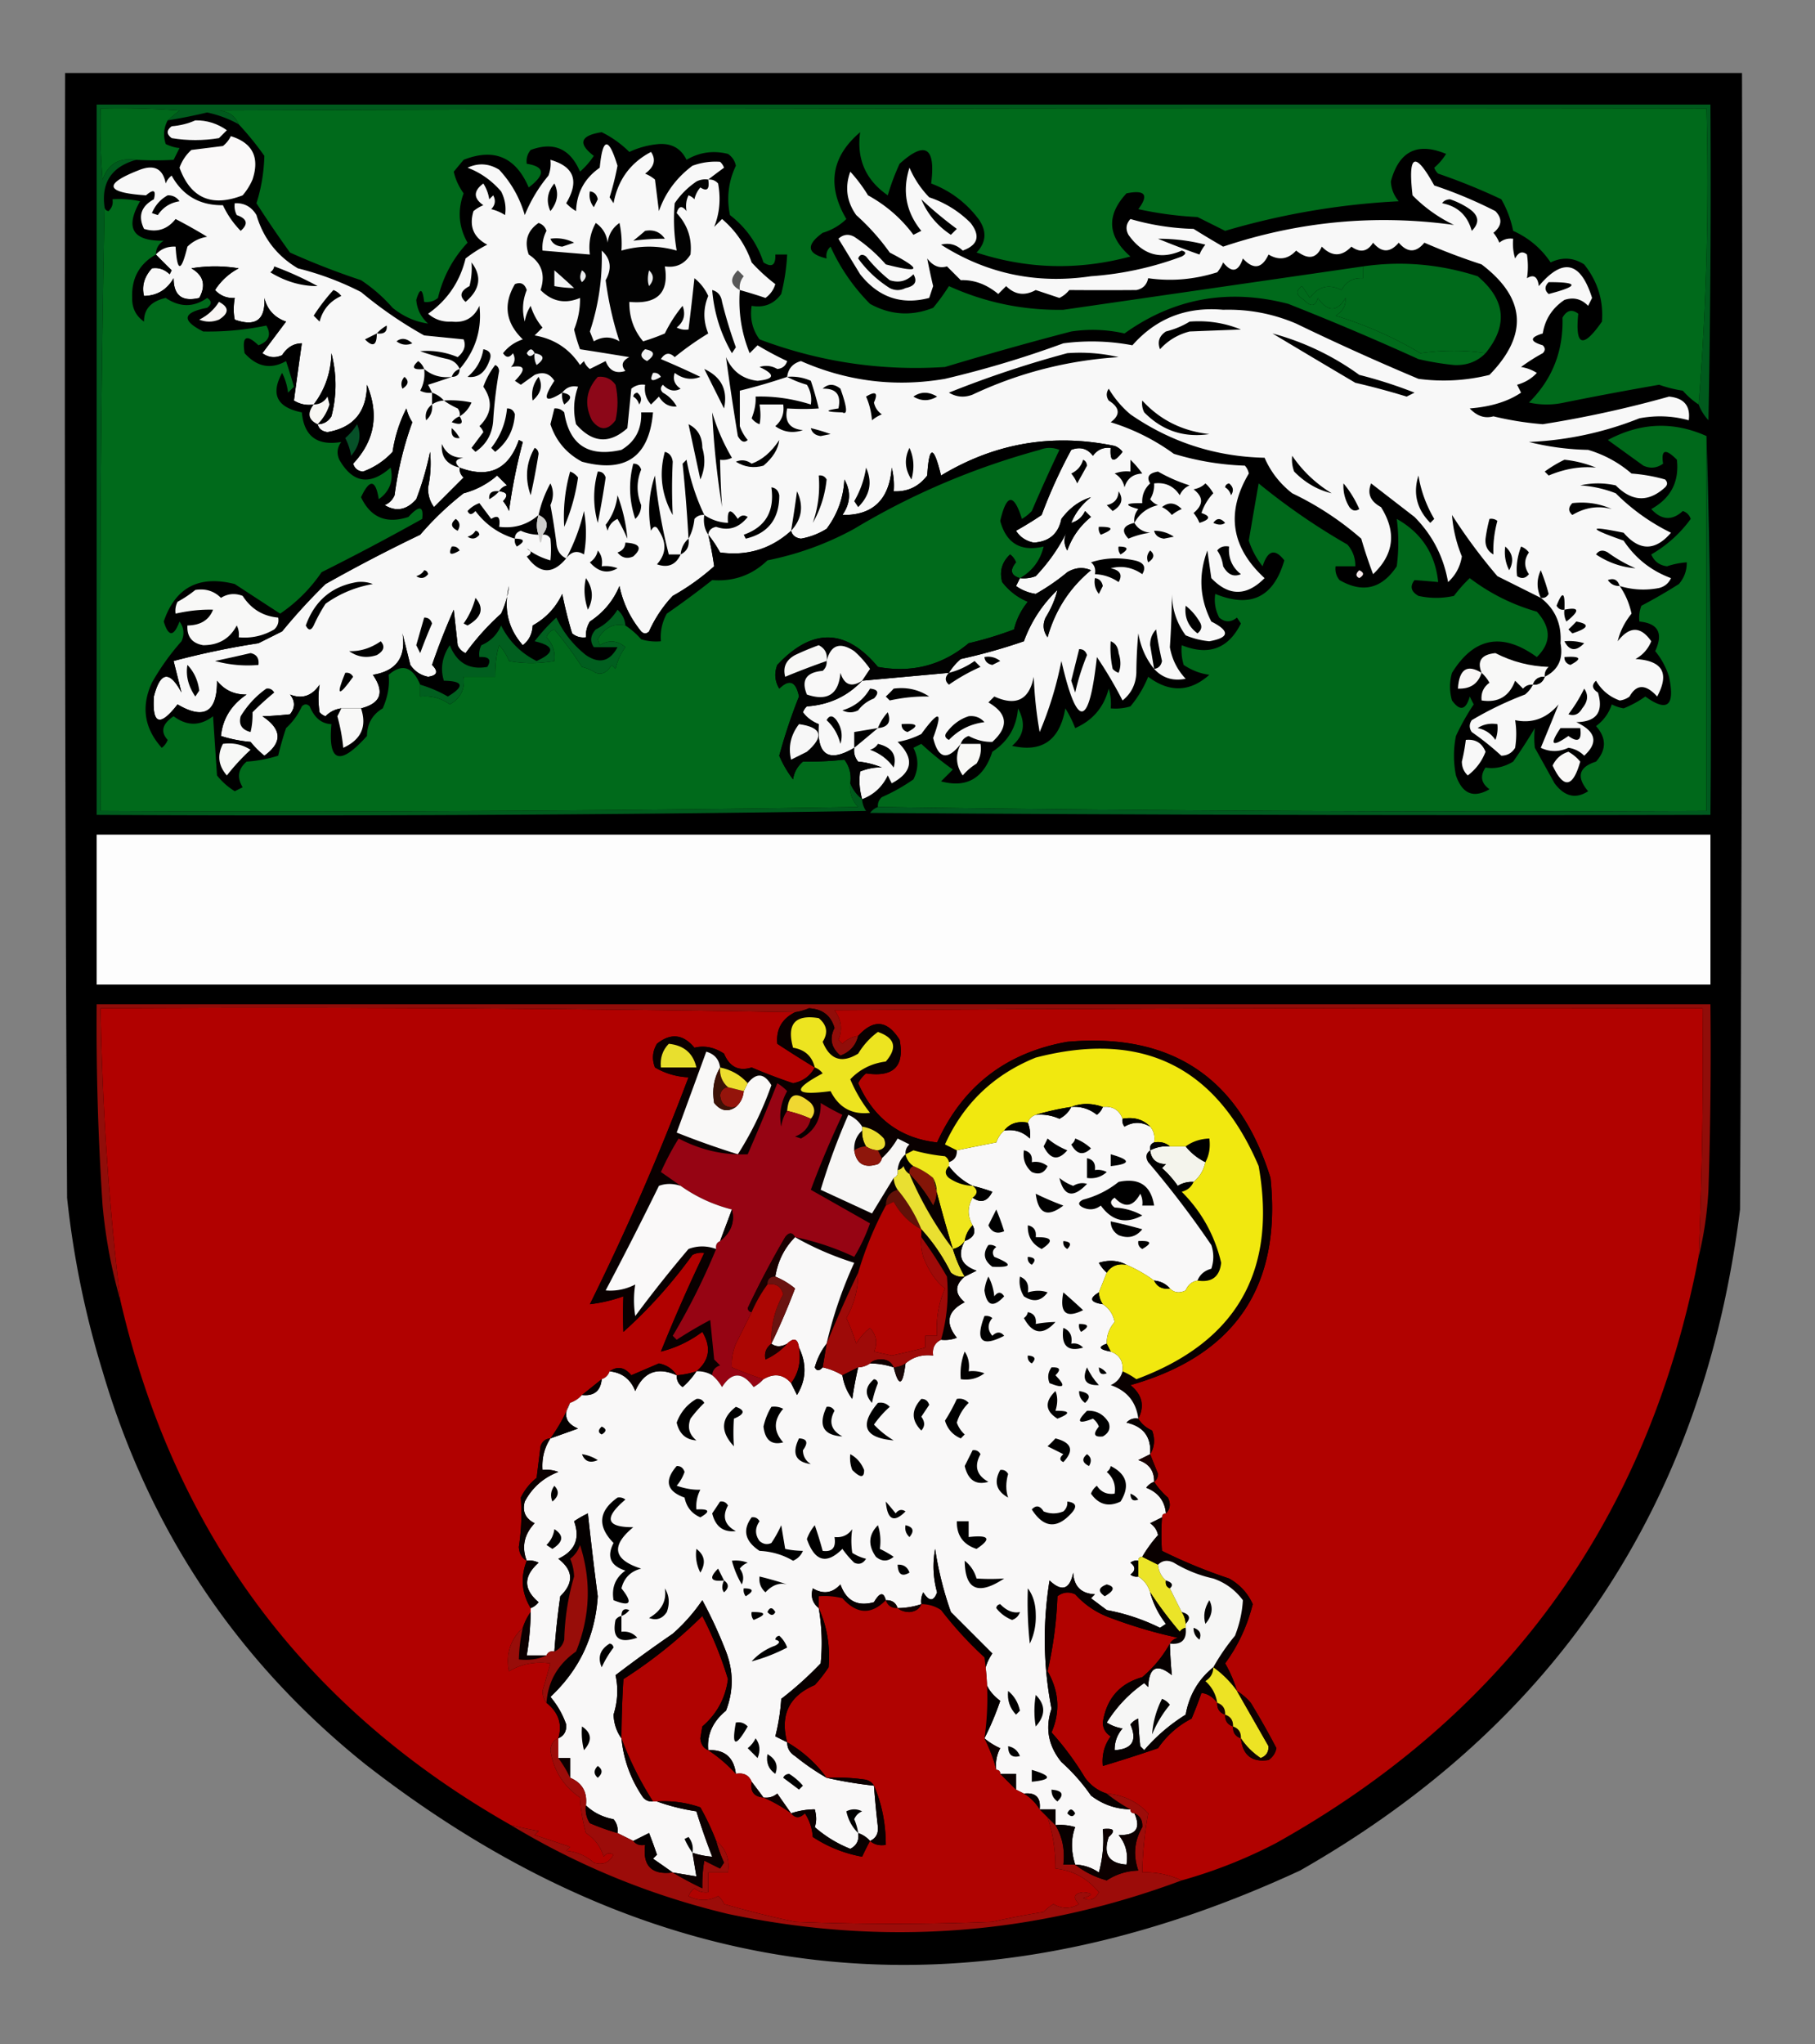<svg xmlns="http://www.w3.org/2000/svg" width="460" height="518" style="shape-rendering:geometricPrecision;text-rendering:geometricPrecision;image-rendering:optimizeQuality;fill-rule:evenodd;clip-rule:evenodd"><rect width="100%" height="100%" fill="#808080" stroke="none"/><path style="opacity:1" d="M16.5 18.5h425c.167 96.001 0 192.001-.5 288-9.325 74.608-46.491 130.442-111.5 167.5-84.626 39.212-163.626 30.212-237-27-32.488-26.106-54.654-59.273-66.5-99.5a234.291 234.291 0 0 1-9-44c-.5-94.999-.667-189.999-.5-285z"/><path style="opacity:1" fill="#005a1d" d="M430.5 102.5c1.991-24.644 2.657-49.644 2-75-125.667-.167-251.334 0-377 .5 2.473.22 4.14 1.386 5 3.5-2.46-1.378-5.126-2.378-8-3-3.32.797-6.654 1.464-10 2 .93-.815 1.93-1.648 3-2.5-6.658-.5-13.325-.666-20-.5-.166 6.01 0 12.01.5 18 1.414-3.98 4.247-5.646 8.5-5-6.205 1.762-8.871 5.762-8 12a5852.966 5852.966 0 0 0-1 153c64.004.333 128.003 0 192-1-1.604-1.679-2.271-3.679-2-6a9.82 9.82 0 0 0 3 4 5.576 5.576 0 0 0 1 3c-64.997 1-129.997 1.333-195 1v-180h409c.167 26.669 0 53.335-.5 80a12.64 12.64 0 0 1-2.5-4z"/><path style="opacity:1" fill="#faf9f9" d="M58.5 34.5c5.527 1.72 7.36 5.388 5.5 11a15.653 15.653 0 0 1-2.5 4c-7.858 3.047-13.191.713-16-7a10.937 10.937 0 0 1 3-4.5l8-1c.88-.708 1.547-1.542 2-2.5z"/><path style="opacity:1" fill="#006a1b" d="M430.5 102.5a19.552 19.552 0 0 1-4-3.5 32.412 32.412 0 0 1-6-1.5 876.942 876.942 0 0 0-24 4.5c-3 .667-6 .667-9 0 5.91-5.847 8.743-13.013 8.5-21.5 1.079-1.894 2.413-2.227 4-1-.831 8.246 1.169 8.913 6 2 .417-5.356-1.083-10.19-4.5-14.5-2.739-1.748-5.573-1.914-8.5-.5-2.389-3.553-5.555-6.22-9.5-8-.581-2.875-1.581-5.541-3-8a154.69 154.69 0 0 0-16-6.5 3.647 3.647 0 0 1-1-1.5 14.984 14.984 0 0 0 3-3.5c-7.272-3.03-11.939-.697-14 7 .115 1.895.782 3.562 2 5a188.728 188.728 0 0 0-44 7.5l-7-3.5a90.29 90.29 0 0 1-15-2c2.726-3.63 1.726-4.963-3-4-5.162 5.571-4.829 10.904 1 16-13.145 3.546-26.145 3.213-39-1 2.488-2.627 2.655-5.46.5-8.5-3.174-4.183-7.174-7.183-12-9 1.167-9.226-1.5-10.893-8-5a57.554 57.554 0 0 0-3 8c-5.601-3.872-7.935-9.205-7-16-7.305 6.193-8.472 13.526-3.5 22-1.653 1.621-3.653 2.788-6 3.5-4.316 3.126-3.982 5.292 1 6.5-.219-1.175.114-2.175 1-3a49.452 49.452 0 0 0 10 14.5c5.18 2.852 10.513 3.185 16 1a51.054 51.054 0 0 0 4-5.5c9.182 4.171 18.849 6.171 29 6l76-11v3c-2.481-.177-4.314.823-5.5 3-3.206-1.624-5.872-.958-8 2a129.1 129.1 0 0 0-2-3c-1.726 1.148-1.559 2.314.5 3.5 1.73 1.852 2.896 1.686 3.5-.5 2.525 3.614 4.859 3.614 7 0 .163 1.887-.671 3.387-2.5 4.5 7.625 2.334 14.792 5.5 21.5 9.5 5.815-.814 11.315-.814 16.5 0-2.107 2.151-4.774 3.151-8 3a70.783 70.783 0 0 1-9-1.5 706.673 706.673 0 0 0-33-14c-15.183-3.945-29.016-1.445-41.5 7.5a36.248 36.248 0 0 0-13.5-.5 871.077 871.077 0 0 0-32 9c-16.141 1.05-31.808-1.282-47-7-1.814-2.481-2.48-5.315-2-8.5 3.152.541 5.652-.459 7.5-3a52.016 52.016 0 0 0 1.5-10h-3c.12 2.705-.88 3.371-3 2-1.593-4.843-4.426-8.843-8.5-12-.887-4.348-.387-8.515 1.5-12.5-.259-1.261-.926-2.261-2-3-3.744-.928-7.244-.428-10.5 1.5-1.393-2.866-3.726-4.2-7-4a22.204 22.204 0 0 0-7.5 2 26.695 26.695 0 0 0-7-5c-5.446.85-6.113 2.85-2 6a19.885 19.885 0 0 1-3.5 4c-2.478-5.825-6.644-7.658-12.5-5.5-.837 1.011-1.17 2.178-1 3.5 4.623.734 4.79 2.734.5 6-3.303-7.708-8.803-10.041-16.5-7l-2.5 3c.405 1.88 1.238 3.713 2.5 5.5-1.592 4.344-1.259 8.51 1 12.5-3.719 3.973-6.219 8.64-7.5 14-1.011.837-2.178 1.17-3.5 1-.399-3.488-1.066-3.654-2-.5.203 2.406 1.203 4.406 3 6-3.27-.463-6.27-1.796-9-4a39.788 39.788 0 0 0-8-7 189.549 189.549 0 0 1-18-7A268.841 268.841 0 0 1 65 51.5c1.217-3.822 1.883-7.822 2-12-2-2.83-4.167-5.497-6.5-8-.86-2.114-2.527-3.28-5-3.5 125.666-.5 251.333-.667 377-.5.657 25.356-.009 50.356-2 75z"/><path style="opacity:1" fill="#f7f7f7" d="M49.5 30.5c2.925-.04 5.591.793 8 2.5l-2 2c-4 .667-8 .667-12 0-1.333-1-1.333-2 0-3 2.208-.19 4.208-.69 6-1.5z"/><path style="opacity:1" fill="#00691b" d="M42.5 30.5c-1.01 1.902-1.178 3.902-.5 6 1.303.612 2.47.946 3.5 1l-1.5 3c-2.955.178-6.121.178-9.5 0-4.253-.646-7.086 1.02-8.5 5-.5-5.99-.666-11.99-.5-18 6.675-.166 13.342 0 20 .5a81.718 81.718 0 0 0-3 2.5z"/><path style="opacity:1" fill="#f8f8f8" d="M179.5 45.5c.996-.086 1.829.248 2.5 1 .713 3.925.379 7.592-1 11l2-2c3.489 2.973 5.989 6.64 7.5 11a46.126 46.126 0 0 0 6 5.5c-.43 1.434-1.264 2.6-2.5 3.5a119.867 119.867 0 0 0-6.5-2c-.413 5.549.42 10.882 2.5 16l2-2a80.888 80.888 0 0 0 7.5 4c-.387 1.22-1.22 1.886-2.5 2-1.465-.83-2.965-.996-4.5-.5 4.044 1.899 3.877 3.065-.5 3.5-3.767-.422-6.433-2.422-8-6a684.342 684.342 0 0 0 3 20c.811 1.46 1.645 1.793 2.5 1a11.068 11.068 0 0 1-2-3.5c.008-2.983.008-5.983 0-9a144.525 144.525 0 0 0 12-3.5c.26-2.095 1.426-3.428 3.5-4 11.745 5.155 23.912 6.655 36.5 4.5a258.676 258.676 0 0 0 30-9 54.965 54.965 0 0 1 17.5.5c6.02-6.831 13.686-9.831 23-9 6.42-.187 12.586.98 18.5 3.5a645.75 645.75 0 0 0 31 14 47.945 47.945 0 0 0 18-1c9.882-10.142 9.216-19.475-2-28a161.254 161.254 0 0 1-14.5-5.5c-2.12 2.58-4.287 2.58-6.5 0-2.174 2.58-4.34 2.58-6.5 0-1.427 2.287-3.261 2.62-5.5 1-2.456 2.58-4.956 2.58-7.5 0-1.342 3.076-3.509 3.41-6.5 1-2.062 2.225-4.395 2.558-7 1-1.66 3.579-3.827 3.912-6.5 1-1.143 3.415-2.81 3.749-5 1a9.457 9.457 0 0 1-1.5 2.5c-5.82 1.842-11.653 2.342-17.5 1.5-.347 1.68-1.347 2.68-3 3-5.399.043-11.065.043-17 0a7.248 7.248 0 0 1-2.5 2l-6-2c-2.791 1.54-5.291 1.206-7.5-1l-2 2c-2.978-2.463-6.145-3.63-9.5-3.5l-3.5-3.5c-1.873.59-3.54-.078-5-2 .428 2.246.928 4.579 1.5 7l-1 3c-7.036 1.856-12.869-.144-17.5-6l-5.5-9c1.223-1.114 2.556-1.28 4-.5a39.793 39.793 0 0 1 8 7c8.981 2.328 9.314 1.328 1-3a57.225 57.225 0 0 0-8.5-9.5c-2.419-3.43-2.919-7.096-1.5-11a39.407 39.407 0 0 1 4.5 6c4.61 2.538 8.443 5.87 11.5 10l2-1c-3.879-4.762-4.879-10.096-3-16a25.02 25.02 0 0 0 5 7.5 26.595 26.595 0 0 1 10.5 6.5c2.525 3.276 1.859 5.61-2 7-1.599-1.536-3.433-2.036-5.5-1.5 11.579 7.378 24.245 10.045 38 8a81.716 81.716 0 0 0 23-5c1.196-.654 1.196-1.154 0-1.5-5.417 2.405-9.917 1.072-13.5-4-.781-1.444-.614-2.777.5-4a62.872 62.872 0 0 0 16 2.5 251.958 251.958 0 0 0 7.5 4.5c19.109-6.41 38.609-8.244 58.5-5.5a37.04 37.04 0 0 1-10.5-7.5c-1.214-10.486.619-11.319 5.5-2.5a110.88 110.88 0 0 1 15.5 6.5c1.828 1.903 1.661 3.736-.5 5.5a9.457 9.457 0 0 1 1.5 2.5c1.011-.837 2.178-1.17 3.5-1-.16 1.7.006 3.366.5 5 .853-1.625 1.853-1.958 3-1 .305 2.057.305 4.057 0 6 1.716-1.052 2.716-.386 3 2 6.087-7.26 10.587-6.26 13.5 3l-1 2c-1.691-1.756-3.691-2.256-6-1.5-3.088 2.076-4.921 4.909-5.5 8.5-3.333 1-3.333 2 0 3 .667.667.667 1.333 0 2a47.06 47.06 0 0 0-5.5 3.5c1.438.219 2.771.719 4 1.5-1.324 1.435-2.99 2.435-5 3l1 2c-3.327 2.248-7.66 3.581-13 4 1.816 1.941 3.816 2.608 6 2a80.912 80.912 0 0 0 12.5 2 280.506 280.506 0 0 0 32-7c3.815.371 5.481 2.371 5 6-4.079-1.129-8.245-1.296-12.5-.5a85.052 85.052 0 0 1-28 6 67.445 67.445 0 0 0 15 2c4.115 1.223 7.782 3.223 11 6a42.36 42.36 0 0 1 8.5 1.5c.667.667.667 1.333 0 2-4.214 3.837-8.381 3.67-12.5-.5-3-.667-6-.667-9 0 3.123.206 6.123.873 9 2a52.02 52.02 0 0 0 14 10c-4 4.667-8 4.667-12 0-9.128-1.872-9.128-1.205 0 2 2.975 4.477 6.975 7.643 12 9.5-.59 1.299-1.59 2.132-3 2.5-3.388.659-6.721.492-10-.5 1.446 2.08 2.446 4.413 3 7-1.768 2.202-2.935 4.535-3.5 7 2.994-3.85 5.827-3.85 8.5 0-.805 1.972-2.139 3.472-4 4.5 6.853.402 8.687 3.569 5.5 9.5-2.888-3.181-5.222-3.181-7 0a4.933 4.933 0 0 1-2.5 1c-2.608-.941-4.608-2.608-6-5-1.156 1.076-.989 2.076.5 3 1.458 4.917-.375 7.417-5.5 7.5 4.995 2.347 5.661 5.18 2 8.5a6.895 6.895 0 0 0-4-2c-2.375 1.083-4.708 1.083-7 0a966.061 966.061 0 0 0 4.5-11c-3.013 3.557-6.68 4.89-11 4 .374 2.269.374 4.602 0 7-.804 1.304-1.971 1.971-3.5 2a72.393 72.393 0 0 0-7.5-6c-.667-1-.667-2 0-3a86.17 86.17 0 0 1 13.5-6.5c.881-.708 1.547-1.542 2-2.5 1.527.073 2.527-.594 3-2 3.419-1.703 4.752-4.536 4-8.5.329-4.831-1.338-8.664-5-11.5l-11-5.5a140.974 140.974 0 0 1-11.5-15.5c.26 3.543 1.093 7.043 2.5 10.5-.418 2.6-1.584 4.767-3.5 6.5-1.124-6.415-3.957-11.915-8.5-16.5l-11-8.5c-1.039 2.547-.205 4.547 2.5 6 3.978 6.318 3.312 11.985-2 17a119.222 119.222 0 0 1-3-9 76.945 76.945 0 0 0-17.5-11.5c-3.126-2.45-5.459-5.45-7-9-12.461-.28-23.794-3.947-34-11a25.55 25.55 0 0 1-5.5-6.5c-.667 1-.667 2 0 3 2.846 1.793 3.012 3.627.5 5.5a54.008 54.008 0 0 1 16 8 69.749 69.749 0 0 0 18 3 3.943 3.943 0 0 1 1 2c-5.832 9.856-4.499 18.689 4 26.5-4.571 4.624-9.071 4.624-13.5 0l-1-7c-2.31 6.174-1.977 12.174 1 18 4.775 2.414 4.609 4.081-.5 5a20.2 20.2 0 0 1-6-1.5c-2.271-3.111-3.438-6.611-3.5-10.5a212.62 212.62 0 0 1-.5 13.5c.536 3.072 1.87 5.739 4 8-3.209.652-5.875-.182-8-2.5-2.068-2.545-3.401-5.545-4-9-.308 3.25-.475 6.583-.5 10-.133 2.914-1.3 5.247-3.5 7a106.684 106.684 0 0 0-6.5-11c-1.986 18.033-4.986 18.367-9 1a90.666 90.666 0 0 1-5.5 18 100.292 100.292 0 0 1-1.5-14c-1.147 5.846-4.48 7.513-10 5l-1.5 1.5c4.895 2.823 5.229 6.157 1 10-2.044.048-4.044-.452-6-1.5-1.022.355-1.689 1.022-2 2-3.375 4.311-5.709 3.811-7-1.5 2.544-6.892 1.544-7.225-3-1a20.64 20.64 0 0 1-6 2c4.299 4.173 3.799 7.673-1.5 10.5l-1-2c-1.406 2.909-3.572 4.909-6.5 6a16.597 16.597 0 0 1-.5-7c1.994-.779 3.828-1.113 5.5-1a20.2 20.2 0 0 0-6-1.5c-.837-1.011-1.17-2.178-1-3.5-6.517 3.85-9.517 1.85-9-6-1.649-.648-2.982-1.648-4-3a3.647 3.647 0 0 1 1-1.5c5.618-.384 10.284-2.551 14-6.5l22-2a14.698 14.698 0 0 1 3-3.5 142.394 142.394 0 0 0 16-4.5c1.826-4.983 4.659-9.317 8.5-13-.579 2.371-1.579 4.705-3 7-.798 1.759-.631 3.426.5 5 1.922-6.857 5.589-12.524 11-17-1.966-.872-3.966-.705-6 .5a54.114 54.114 0 0 1-8 5.5 11.577 11.577 0 0 1-5-2c.363-.683.696-1.35 1-2a8.43 8.43 0 0 0 4-.5c3.317-3.498 5.984-7.331 8-11.5-.934 1.739-.934 3.405 0 5 1.188-3.379 3.188-6.213 6-8.5l-1.5-1.5c-.72 1.556-1.887 2.556-3.5 3 1.043-2.556 2.71-4.723 5-6.5-2.936.893-5.436 2.726-7.5 5.5-.768 3.765-3.102 5.765-7 6-1.951-.388-3.451-1.388-4.5-3a86.653 86.653 0 0 0 6.5-4 128.516 128.516 0 0 1 7.5-16.5c2.249-.863 4.082-.363 5.5 1.5 1.11-1.537 2.61-2.203 4.5-2-.238 3.599.762 3.933 3 1a4.457 4.457 0 0 0-2-1.5c-15.665-3.249-30.332-.749-44 7.5-1.866-7.731-3.033-7.731-3.5 0-2.141 2.821-4.975 4.154-8.5 4a18.453 18.453 0 0 0-.5-6c-.619 8.127-4.785 12.127-12.5 12 2.066-2.974 2.232-5.974.5-9-.23 4.626-1.73 8.793-4.5 12.5a18.091 18.091 0 0 1-6.5 2.5c-1.376-.184-2.209-.851-2.5-2-5.107 4.612-11.107 6.445-18 5.5a29.01 29.01 0 0 0-3-4.5 85.93 85.93 0 0 1 1.5 8 58.317 58.317 0 0 1-10.5 7.5 32.537 32.537 0 0 0-6 9c-.667.667-1.333.667-2 0-2.793-3.418-4.626-7.251-5.5-11.5-1.56 3.732-4.06 6.732-7.5 9a6.846 6.846 0 0 0-1 4c-1.322.17-2.489-.163-3.5-1a102.972 102.972 0 0 1-2.5-10c-1.64 3.473-4.14 6.14-7.5 8-.098 2.119-.931 3.786-2.5 5-3.748-4.244-4.914-9.244-3.5-15a22.508 22.508 0 0 1-2 7 63.32 63.32 0 0 0-9 10c-.945-.405-1.612-1.072-2-2l-1-9a169.912 169.912 0 0 0-5.5 14c1.667 1.667 1.333 2.667-1 3-1.883-.376-3.383-1.376-4.5-3l-2-8c.97 6.024-1.53 9.524-7.5 10.5 3.038 4.391 2.038 7.224-3 8.5h-5c-1.544.203-2.878.87-4 2a3.647 3.647 0 0 1-1.5-1c-.374-2.398-.374-4.731 0-7-1.935 2.868-4.435 3.701-7.5 2.5 1.333 1.667 1.333 3.333 0 5-2.597.281-4.93.448-7 .5 4.962 3.298 5.129 6.631.5 10a24.27 24.27 0 0 1-3.5-3.5 34.041 34.041 0 0 1-7.5-1.5c.447-4.364 2.613-7.864 6.5-10.5-3.113.053-5.613-1.114-7.5-3.5.055 7.967-3.278 9.967-10 6-4.465 5.761-6.465 5.094-6-2 1.631-6.329 3.965-6.662 7-1l-2-8a204.83 204.83 0 0 1 21.5-4.5l6-3c3.434-4.19 7.1-8.19 11-12a410.1 410.1 0 0 1 24-12.5 76.687 76.687 0 0 1 11-10.5 20.946 20.946 0 0 0 8.5-4.5l2.5 2.5c-.916.278-1.582.778-2 1.5 2.049.206 2.383 1.039 1 2.5a9.454 9.454 0 0 1 1.5 2.5 141.444 141.444 0 0 1 3.5-17.5l-1-.5c-2.599 7.466-7.599 9.799-15 7-.086.996.248 1.829 1 2.5l-7.5 7.5c-1.064-1.444-1.564-3.111-1.5-5a28.95 28.95 0 0 0 .5-9 77.834 77.834 0 0 1-3.5 12c-2.424 2.753-5.09 3.253-8 1.5 1.167-.5 2-1.333 2.5-2.5.862-6.458 2.362-12.625 4.5-18.5a11.333 11.333 0 0 1-1.5-3.5 35.702 35.702 0 0 0-3.5 11 19.01 19.01 0 0 1-7.5 5c-1.28-.113-2.113-.78-2.5-2 5.457-5.795 6.624-12.462 3.5-20-.077 6.865-3.41 10.865-10 12-1.376-.184-2.209-.851-2.5-2 1.517-.011 2.684-.677 3.5-2 1.375-5.269 1.375-10.603 0-16-.136 4.916-1.636 9.249-4.5 13-1.788.285-3.455-.048-5-1 .642-4.865 1.308-9.699 2-14.5-2.068.017-3.734 1.017-5 3-1.759.797-3.425.63-5-.5l6-8c-2.94-1.04-4.774-3.04-5.5-6 .296 5.547-2.204 7.38-7.5 5.5-.354-1.626-.354-3.459 0-5.5-1.983.117-3.65-.55-5-2a15.859 15.859 0 0 1 6-5.5c-4-.667-8-.667-12 0 3.096 1.788 3.763 4.288 2 7.5-4.33 1.049-6.497-.618-6.5-5-1.705 2.932-4.205 4.432-7.5 4.5-.621-2.498.045-4.832 2-7 1.663-.265 3.163.235 4.5 1.5l.5-1c-1.367-1.34-2.7-2.673-4-4 1.32-1.442 2.986-2.108 5-2 .407 6.549 1.407 6.549 3 0 1.393-1.363 3.06-2.196 5-2.5a133.908 133.908 0 0 0-8-4.5c-2.092 2.652-4.758 3.486-8 2.5-1.563-3.234-.73-5.734 2.5-7.5.606-2.328-.06-2.662-2-1-10.419-.695-10.919-2.862-1.5-6.5 3.643-1.357 5.81-.19 6.5 3.5a4.452 4.452 0 0 1 1.5-2c2.798 5.068 7.131 7.568 13 7.5a23.165 23.165 0 0 0 4.5 6.5c1.984-1.735 1.651-3.068-1-4a4.932 4.932 0 0 1-.5-3c2.403-.107 4.236.893 5.5 3 1.736 5.879 5.236 10.379 10.5 13.5a74.748 74.748 0 0 1 16 6 104.266 104.266 0 0 0 16 11l10 1c.65 1.61.15 3.11-1.5 4.5a19.907 19.907 0 0 0-9.5-1.5 54.644 54.644 0 0 0 7 2c1.442.377 2.442 1.21 3 2.5 4.024-4.686 5.69-10.02 5-16-1.368 3.037-3.702 4.37-7 4-2.308.135-4.308-.531-6-2 4.897-3.45 8.064-8.118 9.5-14a32.79 32.79 0 0 1 5.5-3.5c-3.491-1.82-4.657-4.654-3.5-8.5a9.465 9.465 0 0 1 2.5-1.5c-2.544-1.775-2.544-3.608 0-5.5a10.256 10.256 0 0 1 1.5 4l1-1c.684 1.284.517 2.45-.5 3.5 1.266.31 2.433.81 3.5 1.5.325-2.053-.009-4.053-1-6-2.403-2.775-5.237-4.775-8.5-6 2.739-1.267 5.406-1.1 8 .5 3.067 3.297 5.233 7.13 6.5 11.5a37.882 37.882 0 0 1 6-10 8.43 8.43 0 0 0 .5-4c6.022 1.717 7.355 5.383 4 11a11.371 11.371 0 0 0 2.5 2c.166-4.666 2.166-8.333 6-11 .737-7.711 2.237-7.878 4.5-.5a70.245 70.245 0 0 1-2 8l1 1.5c1.102-5.923 4.269-10.256 9.5-13 1.322 1.974.822 3.808-1.5 5.5.916.374 1.75.874 2.5 1.5l1 8c1.608-4.626 4.441-8.46 8.5-11.5 2.321-.837 4.655-1.17 7-1 .457.414.791.914 1 1.5a171.832 171.832 0 0 0-4 3z"/><path style="opacity:1" d="M95.5 84.5c.672-.767 1.505-1.434 2.5-2 .188 1.561-.645 2.228-2.5 2zM301.5 81.5c4.512-.351 8.845.315 13 2-4.243.153-8.576.32-13 .5-2.97.763-5.47 2.263-7.5 4.5-.711-1.867-.211-3.367 1.5-4.5 2.223-.566 4.223-1.4 6-2.5zM180.5 73.5c1.431.38 2.264 1.38 2.5 3a114.08 114.08 0 0 0 3.5 11.5l-1 1.5c-2.866-4.932-4.532-10.265-5-16zM84.5 73.5c.79.283 1.456.783 2 1.5-2.874 1.299-4.707 3.465-5.5 6.5L79.5 80a48.615 48.615 0 0 1 5-6.5zM392.5 71.5c7.713-.012 7.713.988 0 3-1.062-.925-1.062-1.925 0-3z"/><path style="opacity:1" fill="#585858" d="M187.5 73.5c-2.414-1.277-2.581-2.943-.5-5l1.5 1.5c-.837 1.011-1.17 2.178-1 3.5z"/><path style="opacity:1" fill="#006a1b" d="M376.5 89.5c-5.185-.814-10.685-.814-16.5 0-6.708-4-13.875-7.166-21.5-9.5 1.829-1.113 2.663-2.613 2.5-4.5-2.141 3.614-4.475 3.614-7 0-.604 2.186-1.77 2.352-3.5.5-2.059-1.186-2.226-2.352-.5-3.5a129.1 129.1 0 0 1 2 3c2.128-2.958 4.794-3.624 8-2 1.186-2.177 3.019-3.177 5.5-3v-3c9.713-1.417 19.38-.583 29 2.5 7.083 5.963 7.749 12.463 2 19.5z"/><path style="opacity:1" d="M69.5 67.5a81.775 81.775 0 0 1 11 5c-4.131.02-8.131-1.146-12-3.5.556-.383.89-.883 1-1.5zM119.5 66.5c2.697 3.52 2.197 6.853-1.5 10-1.659-1.454-1.326-2.787 1-4 .495-1.973.662-3.973.5-6zM217.5 65.5c.397-1.025 1.063-1.192 2-.5a37.378 37.378 0 0 0 6 6c2.309.756 4.309.256 6-1.5 1.071 1.826.404 2.992-2 3.5-1.333.667-2.667.667-4 0-3.192-2.028-5.859-4.528-8-7.5zM293.5 60.5c4.06-.015 8.06.485 12 1.5a9.457 9.457 0 0 0-1.5 2.5 199.167 199.167 0 0 1-10.5-4zM365.5 51.5c.417-.624 1.084-.957 2-1a20.026 20.026 0 0 1 5 2.5c2.348 1.688 2.515 3.522.5 5.5-1.057-3.89-3.557-6.224-7.5-7zM233.5 50.5a98.424 98.424 0 0 0 9 7.5l-1.5 1.5c-3.459-2.285-5.959-5.285-7.5-9zM42.5 49.5c1.256-.039 2.256.461 3 1.5-2.367.374-4.2 1.54-5.5 3.5l-1.5-.5c.857-2.019 2.19-3.519 4-4.5zM149.5 48.5c1.086.12 1.753.787 2 2l-1 2c-.929-1.189-1.262-2.522-1-4zM140.5 46.5c1.18 2.356.846 4.69-1 7-1.132-2.49-.799-4.824 1-7z"/><path style="opacity:1" fill="#020202" d="M179.5 45.5c.381 2.442-.286 3.108-2 2a6.802 6.802 0 0 0-1.5 3 3.646 3.646 0 0 0-1.5-1c-.596 1.216-.763 2.55-.5 4-1.156-1.493-1.99-1.326-2.5.5 2.77 2.977 3.937 6.477 3.5 10.5-1.509 2.42-3.675 3.42-6.5 3 1.116 6.671-1.884 9.671-9 9-.045 3.851 1.121 7.184 3.5 10a54.055 54.055 0 0 0 5.5-2 35.178 35.178 0 0 1 4.5-7c.825 2.2.325 4.034-1.5 5.5.948.483 1.948.65 3 .5a783.82 783.82 0 0 0 1.5-13 12.135 12.135 0 0 1 3.5 4.5c-1.299 3.135-1.299 6.301 0 9.5a75.676 75.676 0 0 0-8.5 6c-1.297-1.284-2.464-1.117-3.5.5a213.46 213.46 0 0 1 10 4.5c-2.238.883-4.405.55-6.5-1-.54 1.635-.04 2.968 1.5 4-1.561.847-3.061.514-4.5-1-.667.667-.667 1.333 0 2 1.5.833 2.667 2 3.5 3.5-1.887.163-3.387-.671-4.5-2.5l-2 2c-1.269-1.405-1.769-3.071-1.5-5-1.322-.17-2.489.163-3.5 1l-1 10c-4.551 4.082-8.884 3.749-13-1-.784-3.26-.617-6.427.5-9.5-1.64-.348-2.973.152-4 1.5-4.462 2.787-5.129 1.787-2-3-1.193-1.884-2.859-2.384-5-1.5-1.162.827-2.329 1.66-3.5 2.5l-1.5-1c2.929-2.946 2.595-4.113-1-3.5 1.017-1.05 1.184-2.216.5-3.5-.893 1.211-1.726 1.211-2.5 0 1.279-1.646 2.945-2.813 5-3.5-4.358-4.204-5.025-8.87-2-14 1.465-.601 2.465-.101 3 1.5-1.062 2.603-1.228 5.27-.5 8a10.256 10.256 0 0 1 1.5-4 15.265 15.265 0 0 0 3 5.5l-2 2c4.95.862 8.784 3.362 11.5 7.5l1-1a4.458 4.458 0 0 0 1.5 2l4-2c.927 2.446 2.594 3.279 5 2.5-1.168-1.406-.835-2.572 1-3.5-4.213-.695-8.379-1.361-12.5-2a43.157 43.157 0 0 1-1.5-5c1.053-2.631 1.553-5.298 1.5-8-3.757 1.595-7.09.929-10-2 1.286-3.861.286-6.861-3-9-1.168-3.393-.334-6.06 2.5-8 1 .333 1.667 1 2 2a9.107 9.107 0 0 0-1 5l12 1c-.375-2.897.125-5.563 1.5-8 1.74 1.216 2.74 2.883 3 5 .26-2.117 1.26-3.784 3-5 .497 2.31.663 4.643.5 7 4.667-1.333 9.333-1.333 14 0-.69-3.99-.857-7.99-.5-12 1.457-2.158 3.29-3.991 5.5-5.5a4.932 4.932 0 0 1 3-.5z"/><path style="opacity:1" fill="#f7f7f9" d="M152.5 63.5c2.307 2.072 2.641 4.572 1 7.5.713 5.385 1.879 10.552 3.5 15.5-2.132-1.28-4.298-1.28-6.5 0l-1-2.5a59.098 59.098 0 0 0 3-20.5z"/><path style="opacity:1" fill="#ebecee" d="M164.5 68.5c1.282 1.208 1.282 2.542 0 4-.406-1.058-.406-2.39 0-4z"/><path style="opacity:1" fill="#ecedef" d="M147.5 68.5c1.276.886 1.276 1.886 0 3-.587-.733-.587-1.733 0-3z"/><path style="opacity:1" fill="#f2f3f4" d="M140.5 68.5a168.776 168.776 0 0 1 5 4.5 29.822 29.822 0 0 1-5-.5v-4z"/><path style="opacity:1" d="M139.5 60.5a9.864 9.864 0 0 1 6 1l-3 1c-1.53-.14-2.53-.806-3-2zM163.5 58.5c2.165-.384 3.832.283 5 2-2.538-.025-5.205.141-8 .5a81.216 81.216 0 0 0 3-2.5zM95.5 84.5c.006 3.048-.994 3.548-3 1.5l3-1.5zM322.5 84.5a66.97 66.97 0 0 1 22 10.5 114.159 114.159 0 0 1 14 4.5l-2 1a186.818 186.818 0 0 0-13-3.5 3333.964 3333.964 0 0 1-21-12.5zM100.5 86.5c1.221-.965 2.554-.798 4 .5-1.428.58-2.762.412-4-.5zM122.5 88.5c1.725.343 2.225 1.343 1.5 3-1.08 2.983-2.913 4.317-5.5 4 2.234-1.881 3.567-4.215 4-7z"/><path style="opacity:1" fill="#eff0f2" d="M135.5 89.5c-.863.963-1.53.963-2 0 .757-1.273 1.423-1.273 2 0z"/><path style="opacity:1" d="M80.5 107.5a11.956 11.956 0 0 0 3-5l-.5-2c-.816 1.323-1.983 1.989-3.5 2 2.864-3.751 4.364-8.084 4.5-13 1.375 5.397 1.375 10.731 0 16-.816 1.323-1.983 1.989-3.5 2z"/><path style="opacity:1" fill="#eff0f2" d="M135.5 89.5c2.473.447 2.64 1.447.5 3a4.934 4.934 0 0 1-.5-3zM163.5 88.5c2.473.447 2.64 1.447.5 3-1.728-.852-1.895-1.852-.5-3z"/><path style="opacity:1" d="M270.5 89.5a43.123 43.123 0 0 1 13 1c-12.987.83-25.321 3.996-37 9.5-2.079.808-4.079.641-6-.5a264.792 264.792 0 0 1 30-10zM107.5 93.5c-2.836.298-3.336-.369-1.5-2 .717.544 1.217 1.21 1.5 2zM125.5 92.5c.597.235.93.735 1 1.5a109.26 109.26 0 0 0-1.5 12.5c-.217 3.439-1.717 6.105-4.5 8l-1-1 3-4a3.647 3.647 0 0 0-1-1.5c3.143-3.082 3.477-6.415 1-10a19.843 19.843 0 0 1 3-5.5zM107.5 93.5c1.979 1.668 4.312 2.334 7 2a168.724 168.724 0 0 1-6 2c.363.683.696 1.35 1 2a4.932 4.932 0 0 1-3-.5c.906-1.7 1.239-3.533 1-5.5zM116.5 93.5c0 1.333-.667 2-2 2 .333-1 1-1.667 2-2zM178.5 93.5c4.339 2.027 6.006 5.36 5 10l-5-10zM102.5 95.5c1.213.997 1.046 1.997-.5 3-.47-1.077-.303-2.077.5-3zM136.5 95.5c1.129 2.166.629 4.166-1.5 6-.409-2.195.091-4.195 1.5-6z"/><path style="opacity:1" fill="#f2f3f5" d="M165.5 94.5c.876-.13 1.543.203 2 1-2.308 1.373-2.975 1.04-2-1z"/><path style="opacity:1" d="M199.5 95.5a11.99 11.99 0 0 1 6 1 81.805 81.805 0 0 1 2 7c-2.386.176-5.052.176-8 0-.71 3.36.624 5.193 4 5.5-2.553.851-4.886.518-7-1 1.655-1.444 2.322-3.278 2-5.5h-6c.307 1.946.307 3.613 0 5a4.457 4.457 0 0 1-2-1.5c.779-1.994 1.113-3.828 1-5.5 4.641-.144 9.307.523 14 2 .285-1.788-.048-3.455-1-5-1.836-.528-3.503-1.194-5-2zM208.5 98.5c1.384-1.3 2.884-1.3 4.5 0 1.702 4.738 1.869 6.738.5 6-4.338-.122-4.672-.455-1-1 .744-3.45-.59-5.116-4-5zM109.5 99.5c1.21.432 2.21 1.099 3 2a5.727 5.727 0 0 0-3 1v-3zM142.5 99.5c2.473.447 2.64 1.447.5 3a4.934 4.934 0 0 1-.5-3zM160.5 100.5c.06-.543.393-.876 1-1 1.083.865 1.249 1.865.5 3-.278-.916-.778-1.582-1.5-2zM219.5 100.5c2.435-1.48 3.102-.98 2 1.5.259 1.261.926 2.261 2 3a9.454 9.454 0 0 0-2.5 1.5c-.191-2.208-.691-4.208-1.5-6zM231.5 100.5c1.864-1.293 3.864-1.293 6 0-2.016 1.194-4.016 1.194-6 0zM112.5 101.5c2.357-.163 4.69.003 7 .5-.663 1.518-1.663 2.685-3 3.5a2.428 2.428 0 0 0-.5-2 19.602 19.602 0 0 1-3.5-2z"/><path style="opacity:1" fill="#8c0718" d="M151.5 95.5c1.89-.204 3.39.463 4.5 2 .667 3 .667 6 0 9-2 2.667-4 2.667-6 0-1.97-4.04-1.47-7.707 1.5-11z"/><path style="opacity:1" d="M289.5 101.5c4.481 4.907 10.147 7.741 17 8.5-6.429.968-11.929-.865-16.5-5.5a4.934 4.934 0 0 1-.5-3zM109.5 102.5c.188 1.603-.312 2.937-1.5 4-.348-1.64.152-2.973 1.5-4zM128.5 103.5c.997-.03 1.664.47 2 1.5-.271 3.97-1.937 7.137-5 9.5l-1-1c2.313-2.937 3.646-6.27 4-10zM140.5 103.5c.996-.086 1.829.248 2.5 1 1.299 8.248 6.133 11.414 14.5 9.5 3.501-2.085 5.168-5.252 5-9.5h3c-.974 11.281-6.974 15.448-18 12.5-3.955-2.119-6.622-5.285-8-9.5a343.58 343.58 0 0 0 1-4zM180.5 104.5a50.858 50.858 0 0 0 5 11.5 4.934 4.934 0 0 1-3 .5c.066 4.059.233 8.059.5 12a213.867 213.867 0 0 1-2.5-24zM116.5 105.5c1.114 1.853.448 2.353-2 1.5.544-.717 1.211-1.217 2-1.5zM174.5 107.5c2.325 1.155 3.492 3.155 3.5 6 .818 2.727.652 5.394-.5 8l-3-14zM114.5 108.5c.767.672 1.434 1.505 2 2.5-1.561.188-2.228-.645-2-2.5zM205.5 108.5a42.47 42.47 0 0 1 5 1.5l-2.5.5c-1.376-.184-2.209-.851-2.5-2z"/><path style="opacity:1" d="M39.5 64.5c1.3 1.327 2.633 2.66 4 4l-.5 1c-1.337-1.265-2.837-1.765-4.5-1.5-1.955 2.168-2.621 4.502-2 7 3.295-.068 5.795-1.568 7.5-4.5.003 4.382 2.17 6.049 6.5 5 1.763-3.212 1.096-5.712-2-7.5 4-.667 8-.667 12 0a15.859 15.859 0 0 0-6 5.5c1.35 1.45 3.017 2.117 5 2-.354 2.041-.354 3.874 0 5.5 5.296 1.88 7.796.047 7.5-5.5.726 2.96 2.56 4.96 5.5 6l-6 8c1.575 1.13 3.241 1.297 5 .5 1.266-1.983 2.932-2.983 5-3-.692 4.801-1.358 9.635-2 14.5 1.545.952 3.212 1.285 5 1-1.68 2.226-1.347 3.893 1 5 .291 1.149 1.124 1.816 2.5 2 6.59-1.135 9.923-5.135 10-12 3.124 7.538 1.957 14.205-3.5 20 .387 1.22 1.22 1.887 2.5 2a19.01 19.01 0 0 0 7.5-5 35.702 35.702 0 0 1 3.5-11 11.333 11.333 0 0 0 1.5 3.5c-2.138 5.875-3.638 12.042-4.5 18.5-.5 1.167-1.333 2-2.5 2.5 2.91 1.753 5.576 1.253 8-1.5a77.834 77.834 0 0 0 3.5-12 28.95 28.95 0 0 1-.5 9c-.064 1.889.436 3.556 1.5 5l7.5-7.5c-.752-.671-1.086-1.504-1-2.5 7.401 2.799 12.401.466 15-7l1 .5a141.444 141.444 0 0 0-3.5 17.5 9.454 9.454 0 0 0-1.5-2.5c1.383-1.461 1.049-2.294-1-2.5.418-.722 1.084-1.222 2-1.5l-2.5-2.5a20.946 20.946 0 0 1-8.5 4.5 76.687 76.687 0 0 0-11 10.5 410.1 410.1 0 0 0-24 12.5c-3.9 3.81-7.566 7.81-11 12l-6 3a204.83 204.83 0 0 0-21.5 4.5l2 8c-3.035-5.662-5.369-5.329-7 1-.465 7.094 1.535 7.761 6 2 6.722 3.967 10.055 1.967 10-6 1.887 2.386 4.387 3.553 7.5 3.5-3.887 2.636-6.053 6.136-6.5 10.5a34.041 34.041 0 0 0 7.5 1.5 24.27 24.27 0 0 0 3.5 3.5c4.629-3.369 4.462-6.702-.5-10 2.07-.052 4.403-.219 7-.5 1.333-1.667 1.333-3.333 0-5 3.065 1.201 5.565.368 7.5-2.5-.374 2.269-.374 4.602 0 7 .414.457.914.791 1.5 1 1.122-1.13 2.456-1.797 4-2-.304.65-.637 1.317-1 2a46.649 46.649 0 0 1 1.5 8c4.537-2.068 6.037-5.402 4.5-10 5.038-1.276 6.038-4.109 3-8.5 5.97-.976 8.47-4.476 7.5-10.5l2 8c1.117 1.624 2.617 2.624 4.5 3 2.333-.333 2.667-1.333 1-3a169.912 169.912 0 0 1 5.5-14l1 9c.388.928 1.055 1.595 2 2a63.32 63.32 0 0 1 9-10 22.508 22.508 0 0 0 2-7c-1.414 5.756-.248 10.756 3.5 15 1.569-1.214 2.402-2.881 2.5-5 3.36-1.86 5.86-4.527 7.5-8 .672 3.397 1.505 6.73 2.5 10 1.011.837 2.178 1.17 3.5 1a6.846 6.846 0 0 1 1-4c3.44-2.268 5.94-5.268 7.5-9 .874 4.249 2.707 8.082 5.5 11.5.667.667 1.333.667 2 0a32.537 32.537 0 0 1 6-9 58.317 58.317 0 0 0 10.5-7.5 85.93 85.93 0 0 0-1.5-8 29.01 29.01 0 0 1 3 4.5c6.893.945 12.893-.888 18-5.5.291 1.149 1.124 1.816 2.5 2a18.091 18.091 0 0 0 6.5-2.5c2.77-3.707 4.27-7.874 4.5-12.5 1.732 3.026 1.566 6.026-.5 9 7.715.127 11.881-3.873 12.5-12 .495 1.973.662 3.973.5 6 3.525.154 6.359-1.179 8.5-4 .467-7.731 1.634-7.731 3.5 0 13.668-8.249 28.335-10.749 44-7.5a4.457 4.457 0 0 1 2 1.5c-2.238 2.933-3.238 2.599-3-1-1.89-.203-3.39.463-4.5 2-1.418-1.863-3.251-2.363-5.5-1.5a128.516 128.516 0 0 0-7.5 16.5 86.653 86.653 0 0 1-6.5 4c1.049 1.612 2.549 2.612 4.5 3 3.898-.235 6.232-2.235 7-6 2.064-2.774 4.564-4.607 7.5-5.5-2.29 1.777-3.957 3.944-5 6.5.172.992-.162 1.658-1 2-2.016 4.169-4.683 8.002-8 11.5a8.43 8.43 0 0 1-4 .5c3.155-1.819 5.155-4.485 6-8-5.795 1.363-9.461-.804-11-6.5 1.606-6.908 3.439-7.075 5.5-.5a11.38 11.38 0 0 0 2.5-2 441.319 441.319 0 0 1 7-15.5c-1.667-.667-3.333-.667-5 0-16.749 4.568-32.416 11.235-47 20-6.89 3.774-14.224 6.44-22 8-3.876 3.744-8.543 5.41-14 5a225.759 225.759 0 0 1-11.5 8.5c-1.202 2.177-1.702 4.511-1.5 7a12.93 12.93 0 0 1-5-.5 19.552 19.552 0 0 0-4-3.5c-.128-1.59-.795-2.923-2-4a13.271 13.271 0 0 1-5.5 5c-1.368 1.493-1.535 2.993-.5 4.5h6c-1.943 3.641-4.609 4.308-8 2-3.262-2.592-5.762-5.759-7.5-9.5a46.607 46.607 0 0 0-5.5 6c5.078 1.176 5.245 2.843.5 5-4-2-7-5-9-9-1 2.333-2.667 4-5 5a4.934 4.934 0 0 0-.5 3c2.442-.146 3.109.687 2 2.5-4.56.806-7.726-1.027-9.5-5.5-1.951 2.938-2.451 5.938-1.5 9 4.967.084 5.3 1.418 1 4a32.128 32.128 0 0 0-7-3c-1.94-4.592-4.606-5.425-8-2.5.293 2.732-.207 5.566-1.5 8.5-2.614 1.556-3.947 3.89-4 7-6.896 7.7-9.896 6.7-9-3-2.478-.089-4.312-1.589-5.5-4.5-.667-.667-1.333-.667-2 0-.979 2.137-2.312 3.971-4 5.5a81.732 81.732 0 0 0-2 7 34.25 34.25 0 0 1-8 1.5c-2.173 1.865-2.507 4.031-1 6.5l-2 1a17.306 17.306 0 0 1-4.5-4l-1-15c-3.295 2.517-6.629 2.517-10 0-2.893 1.938-3.393 3.938-1.5 6a4.451 4.451 0 0 1-1.5 2c-4.448-4.956-5.281-10.456-2.5-16.5a61.147 61.147 0 0 1 7.5-10.5c.797-1.759.63-3.426-.5-5-1.474 3.917-2.808 3.917-4 0 2.931-8.636 8.931-11.802 18-9.5 3.844 2.515 7.677 5.015 11.5 7.5A39.334 39.334 0 0 0 81.5 145a609.033 609.033 0 0 0 25.5-13.5c.411-3.323-.756-3.49-3.5-.5-5.556 1.824-9.556.157-12-5 2.195-4.696 3.695-4.529 4.5.5 2.774-1.989 3.774-4.655 3-8-5.257 4.613-9.59 3.946-13-2-.72-1.612-.554-3.112.5-4.5-6.119 1.035-9.452-1.465-10-7.5-6.303-1.253-7.97-4.586-5-10a14.73 14.73 0 0 1 1.5 5l1.5-1.5a167.29 167.29 0 0 0-2-6.5c-3.846 2.173-7.346 1.507-10.5-2-.717-4.268.45-4.934 3.5-2 2.668-1.015 3.334-2.682 2-5a72.296 72.296 0 0 1-16 1.5c-5.558-2.803-5.225-4.803 1-6 1.211-.893 1.211-1.726 0-2.5-3.408 2.417-6.908 2.417-10.5 0-3.695.834-5.529 2.834-5.5 6-2.047-1.427-3.047-3.427-3-6-.196-4.956 1.804-8.622 6-11z"/><path style="opacity:1" d="M197.5 111.5c-.27 2.307-1.603 4.474-4 6.5-2.471.706-4.805.373-7-1 1.399-.595 2.732-.428 4 .5 2.687-.973 5.02-2.973 7-6z"/><path style="opacity:1" fill="#065028" d="M90.5 107.5c1.159 2.753.659 5.419-1.5 8a15.28 15.28 0 0 0-1.5-4.5 14.694 14.694 0 0 0 3-3.5z"/><path style="opacity:1" fill="#f8f7f3" d="M80.5 107.5c-2.347-1.107-2.68-2.774-1-5 1.517-.011 2.684-.677 3.5-2l.5 2a11.956 11.956 0 0 1-3 5z"/><path style="opacity:1" fill="#f8f5f3" d="M55.5 76.5c2.606 1.35 2.606 2.85 0 4.5-1.667.667-3.333.667-5 0 2.117-1.05 3.784-2.55 5-4.5z"/><path style="opacity:1" d="M116.5 118.5c-3.287-.773-4.787-2.773-4.5-6 .976 2.387 2.809 3.554 5.5 3.5-2.119.342-2.453 1.175-1 2.5zM327.5 115.5c2.6 3.825 5.934 6.992 10 9.5-3.568-.849-6.734-2.683-9.5-5.5a8.43 8.43 0 0 1-.5-4zM274.5 116.5c.597.235.93.735 1 1.5-.817 1.49-1.65 2.99-2.5 4.5a9.454 9.454 0 0 0-1.5-2.5c1.563-.759 2.563-1.926 3-3.5zM286.5 116.5a24.47 24.47 0 0 1 3 3.5c-2.348.11-3.848 1.277-4.5 3.5-.318-1.561-1.151-2.728-2.5-3.5a8.43 8.43 0 0 1 4-.5v-3zM396.5 116.5c2.754.284 5.42.951 8 2-3.89-.391-7.89.275-12 2l-1-1a31.642 31.642 0 0 1 5-3zM287.5 132.5c-.17-1.322.163-2.489 1-3.5-3.726-1.043-3.393-1.543 1-1.5-.117-1.984.55-3.65 2-5-.991-1.623-.324-2.623 2-3a40.739 40.739 0 0 0 8 3.5c-1.167.5-2 1.333-2.5 2.5-1.508-2.338-3.675-3.338-6.5-3a6.846 6.846 0 0 1-1 4 4.457 4.457 0 0 0 2 1.5c-2.712.639-4.712 2.139-6 4.5zM359.5 120.5c.6 3.798 1.934 7.465 4 11l-1 1c-3.423-3.478-4.423-7.478-3-12zM305.5 122.5c.767.672 1.434 1.505 2 2.5a13.24 13.24 0 0 0-3 5c2.401.805 2.234 1.638-.5 2.5a9.454 9.454 0 0 0-1.5-2.5c2.533-2.084 2.533-4.084 0-6 1.237-.232 2.237-.732 3-1.5zM310.5 123.5c.06-.543.393-.876 1-1 1.083.865 1.249 1.865.5 3-.278-.916-.778-1.582-1.5-2z"/><path style="opacity:1" fill="#006a1b" d="M39.5 64.5c-4.196 2.378-6.196 6.044-6 11-.047 2.573.953 4.573 3 6-.029-3.166 1.805-5.166 5.5-6 3.592 2.417 7.092 2.417 10.5 0 1.211.774 1.211 1.607 0 2.5-6.225 1.197-6.558 3.197-1 6a72.296 72.296 0 0 0 16-1.5c1.334 2.318.668 3.985-2 5-3.05-2.934-4.217-2.268-3.5 2 3.154 3.507 6.654 4.173 10.5 2a167.29 167.29 0 0 1 2 6.5L73 99.5a14.73 14.73 0 0 0-1.5-5c-2.97 5.414-1.303 8.747 5 10 .548 6.035 3.881 8.535 10 7.5-1.054 1.388-1.22 2.888-.5 4.5 3.41 5.946 7.743 6.613 13 2 .774 3.345-.226 6.011-3 8-.805-5.029-2.305-5.196-4.5-.5 2.444 5.157 6.444 6.824 12 5 2.744-2.99 3.911-2.823 3.5.5A609.033 609.033 0 0 1 81.5 145 39.334 39.334 0 0 1 71 155.5a4546.349 4546.349 0 0 1-11.5-7.5c-9.069-2.302-15.069.864-18 9.5 1.192 3.917 2.526 3.917 4 0 1.13 1.574 1.297 3.241.5 5a61.147 61.147 0 0 0-7.5 10.5c-2.781 6.044-1.948 11.544 2.5 16.5a4.451 4.451 0 0 0 1.5-2c-1.893-2.062-1.393-4.062 1.5-6 3.371 2.517 6.705 2.517 10 0l1 15a17.306 17.306 0 0 0 4.5 4l2-1c-1.507-2.469-1.173-4.635 1-6.5a34.25 34.25 0 0 0 8-1.5 81.732 81.732 0 0 1 2-7c1.688-1.529 3.021-3.363 4-5.5.667-.667 1.333-.667 2 0 1.188 2.911 3.022 4.411 5.5 4.5-.896 9.7 2.104 10.7 9 3 .053-3.11 1.386-5.444 4-7 1.293-2.934 1.793-5.768 1.5-8.5 3.394-2.925 6.06-2.092 8 2.5v3c2.772-.28 5.272.387 7.5 2 2.741-1.567 3.908-3.901 3.5-7h8c-.024-3.106.309-5.773 1-8a12.403 12.403 0 0 1 2.5 4c3.709.696 7.543.696 11.5 0 .271-2.321-.396-4.321-2-6 .333-1 1-1.667 2-2a97.377 97.377 0 0 1 7 9.5c1.266.309 2.433.809 3.5 1.5 1.566.561 2.899-.106 4-2l1 1a14.444 14.444 0 0 1 2.5-5.5c-2.041-1.741-4.208-1.908-6.5-.5l-.5-1.5c1.722-2.988 4.056-4.155 7-3.5a19.552 19.552 0 0 1 4 3.5 12.93 12.93 0 0 0 5 .5c-.202-2.489.298-4.823 1.5-7a225.759 225.759 0 0 0 11.5-8.5c5.457.41 10.124-1.256 14-5 7.776-1.56 15.11-4.226 22-8 14.584-8.765 30.251-15.432 47-20 1.667-.667 3.333-.667 5 0a441.319 441.319 0 0 0-7 15.5 11.38 11.38 0 0 1-2.5 2c-2.061-6.575-3.894-6.408-5.5.5 1.539 5.696 5.205 7.863 11 6.5-.845 3.515-2.845 6.181-6 8-2.314-.679-2.647-2.012-1-4a4.457 4.457 0 0 0-1.5-2c-2.071 1.955-2.738 4.288-2 7 1.745 2.249 3.912 3.916 6.5 5a17.335 17.335 0 0 0-3.5 7 90.007 90.007 0 0 1-11.5 3.5c-6.683 5.588-14.349 7.588-23 6-8.158-9.779-16.658-9.946-25.5-.5-.808 2.079-.641 4.079.5 6 2.566-2.511 4.232-1.845 5 2a137.01 137.01 0 0 0-5 15 26.852 26.852 0 0 0 3.5 6c.273-1.829 1.107-3.329 2.5-4.5a90.254 90.254 0 0 0 10.5-.5c1.319 1.75 1.819 3.75 1.5 6-.271 2.321.396 4.321 2 6-63.997 1-127.996 1.333-192 1a5852.966 5852.966 0 0 1 1-153c.06.543.393.876 1 1 .886-.825 1.219-1.825 1-3 2.357-.163 4.69.003 7 .5-3.887 6.789-1.887 10.122 6 10-1.323.816-1.99 1.983-2 3.5z"/><path style="opacity:1" d="M195.5 123.5c1.086.12 1.753.787 2 2 .022 5.987-2.812 9.654-8.5 11l-.5-1c5.523-1.947 7.857-5.947 7-12zM143.5 141.5c-3.448 4.149-6.781 3.983-10-.5 1.333-.667 1.333-1.333 0-2 1.733 1.366 3.733 2.366 6 3a26.051 26.051 0 0 0 0-5.5c-.457-.798-1.124-1.131-2-1 1.68-2.226 1.347-3.893-1-5a29.042 29.042 0 0 1 3-8c.843 1.731.843 3.565 0 5.5a163.556 163.556 0 0 1 1.5 9.5c.122 1.937.955 3.27 2.5 4zM207.5 120.5c.876-.131 1.543.202 2 1-.401 3.944-1.567 7.611-3.5 11 1.346-3.851 1.846-7.851 1.5-12zM172.5 140.5c-1.206 2.639-3.206 3.472-6 2.5 2.337-2.593 2.504-5.426.5-8.5-.667-1.333-1.333-1.333-2 0-.879-4.787-.545-9.453 1-14a130.673 130.673 0 0 0 3.5 20h3zM151.5 119.5c.997-.03 1.664.47 2 1.5a230.579 230.579 0 0 1-2 11.5c-1.21-4.348-1.21-8.681 0-13zM144.5 119.5c.789.283 1.456.783 2 1.5a49.064 49.064 0 0 1-3.5 12.5 41.541 41.541 0 0 1 1.5-14zM219.5 118.5c1.659 3.691.992 7.025-2 10l-1-1.5a23.872 23.872 0 0 0 3-8.5zM160.5 117.5c.997-.03 1.664.47 2 1.5-1.207 2.983-1.207 5.983 0 9-.009 1.404-.509 2.57-1.5 3.5-1.551-4.659-1.718-9.326-.5-14zM178.5 130.5c-.996-.086-1.829.248-2.5 1-.198 1.882-.698 3.548-1.5 5a404.316 404.316 0 0 0-1.5-19l1-1c.898 4.949 2.398 9.616 4.5 14zM168.5 114.5c1.149.291 1.816 1.124 2 2.5a132.725 132.725 0 0 0 0 13.5c-2.85-5.092-3.517-10.425-2-16zM230.5 113.5c1.134 2.466 1.301 5.133.5 8-1.696-2.619-1.863-5.286-.5-8zM135.5 113.5c.597.235.93.735 1 1.5a173.63 173.63 0 0 1-2 10.5c-1.506-4.26-1.173-8.26 1-12zM126.5 124.5c-.672.767-1.505 1.434-2.5 2-.188-1.561.645-2.228 2.5-2zM200.5 134.5a358.463 358.463 0 0 0 1.5-10c1.735 3.712 1.235 7.045-1.5 10zM283.5 124.5c1.301 1.956.801 3.623-1.5 5l-1.5-1.5c1.926-.422 2.926-1.589 3-3.5zM156.5 125.5a40.983 40.983 0 0 1 2.5 11 48.165 48.165 0 0 0-2.5-5c-1.299.59-2.132 1.59-2.5 3l-.5-1.5a14.83 14.83 0 0 0 3-7.5z"/><path style="opacity:1" d="M136.5 130.5c-.571 1.86-.571 3.527 0 5a11.187 11.187 0 0 1-4.5-1c-1.03.336-1.53 1.003-1.5 2-4.111-1.254-7.444-3.587-10-7-.896 1.006-1.562 1.006-2 0a7.293 7.293 0 0 1 3-2l3 4c1.714-1.109 2.381-.442 2 2 3.838.478 7.171-.522 10-3zM294.5 128.5c1.685-1.344 3.352-1.177 5 .5a9.454 9.454 0 0 0-2.5 1.5c-.708-.881-1.542-1.547-2.5-2zM143.5 141.5a49.223 49.223 0 0 0 4.5-12 30.485 30.485 0 0 1 0 11c-1.711-1.081-3.211-.748-4.5 1zM179.5 135.5c-.951-1.419-1.284-3.085-1-5 1.797 1.23 3.797 1.896 6 2-.241-3.499.592-3.832 2.5-1 .718-.951 1.551-1.117 2.5-.5-2.202 2.774-4.869 3.607-8 2.5-1.213.247-1.88.914-2 2zM270.5 134.5c.838-.342 1.172-1.008 1-2 1.613-.444 2.78-1.444 3.5-3l1.5 1.5c-2.812 2.287-4.812 5.121-6 8.5-.934-1.595-.934-3.261 0-5zM115.5 131.5c1.073.751 1.24 1.751.5 3-1.728-.852-1.895-1.852-.5-3z"/><path style="opacity:1" fill="#010100" d="M307.5 132.5c.886-1.276 1.886-1.276 3 0-.733.587-1.733.587-3 0z"/><path style="opacity:1" d="M287.5 132.5c.847 1.466 2.18 2.3 4 2.5a20.431 20.431 0 0 0-5.5 1.5c-1.901-1.988-1.401-3.322 1.5-4z"/><path style="opacity:1" fill="#cecdcb" d="M136.5 130.5c2.347 1.107 2.68 2.774 1 5-.333 2.667-.667 2.667-1 0-.571-1.473-.571-3.14 0-5z"/><path style="opacity:1" d="M278.5 133.5c3.743-.041 3.91.626.5 2a2.428 2.428 0 0 1-.5-2zM120.5 134.5c.543.06.876.393 1 1-.865 1.083-1.865 1.249-3 .5.916-.278 1.582-.778 2-1.5zM292.5 134.5c1.808-.009 3.475.491 5 1.5l-2.5.5c-1.376-.184-2.209-.851-2.5-2z"/><path style="opacity:1" fill="#00691b" d="M432.5 110.5v95c-70.169.333-140.169-.001-210-1-.086-.996.248-1.829 1-2.5a46.928 46.928 0 0 0 8-4.5c1.333-2.667 1.333-5.333 0-8l2-1a76.852 76.852 0 0 0 8 6.5l-3 3c6.477 1.751 10.811-.749 13-7.5 3.986-2.6 6.153-6.267 6.5-11 2.057 3.762 1.557 6.928-1.5 9.5 7.592 1.757 12.092-1.41 13.5-9.5a29.144 29.144 0 0 1 2.5 5c4.432-1.935 7.265-5.268 8.5-10a12.93 12.93 0 0 1 .5 5 12.93 12.93 0 0 0 5-.5 28.415 28.415 0 0 0 4.5-7.5c5.405 4.055 10.572 3.889 15.5-.5-2.307-.309-4.474-1.142-6.5-2.5a12.93 12.93 0 0 1-.5-5c6.8 2.737 11.8.903 15-5.5l-1-1.5c-1.542 1.247-3.042 1.247-4.5 0-.991-1.947-1.325-3.947-1-6 8.975 3.674 14.808.84 17.5-8.5-2.368-3.078-4.201-2.578-5.5 1.5a20.442 20.442 0 0 1-3.5-6.5c.768-4.548 1.602-9.382 2.5-14.5a165.1 165.1 0 0 0 22.5 15.5c1.361 1.584 2.028 3.418 2 5.5h-5c-.17 1.322.163 2.489 1 3.5 5.877 3.378 10.71 2.211 14.5-3.5.518-4.075.518-8.075 0-12 6.258 3.513 9.758 8.846 10.5 16a240.024 240.024 0 0 0-6-.5c-1.227 1.587-.894 2.921 1 4 3 .667 6 .667 9 0a35.594 35.594 0 0 1 4-4.5c5.109 3.888 10.775 6.721 17 8.5 3.681 4.076 3.681 7.909 0 11.5-8.752-6.348-15.919-5.015-21.5 4a12.494 12.494 0 0 0 0 7c2.021 2.786 3.521 2.453 4.5-1l1 2a59.985 59.985 0 0 0-4.5 8 25.238 25.238 0 0 0 0 10c1.612 4.679 4.445 5.845 8.5 3.5-2.12-1.523-2.453-3.356-1-5.5 2.326.4 4.659-.1 7-1.5a140.916 140.916 0 0 0 5.5-8.5 21.438 21.438 0 0 0 0 5l5 9c2.535 3.371 5.369 4.038 8.5 2-3.047-3.621-2.38-6.121 2-7.5 2.667-3 2.667-6 0-9 1.922-1.42 3.255-3.253 4-5.5.946.487 1.946.82 3 1a26.248 26.248 0 0 0 5.5-3c5.578 4.054 7.578 2.387 6-5a18.979 18.979 0 0 0-3.5-6.5c2.099-4.53.766-7.03-4-7.5a8.43 8.43 0 0 1 .5-4 133.668 133.668 0 0 0 9.5-5.5c1.361-1.584 2.028-3.418 2-5.5-1.699.12-3.365.454-5 1-1.897-.228-3.23-1.228-4-3a32.352 32.352 0 0 0 10-9c-.333-1-1-1.667-2-2-2.733 2.496-5.4 2.33-8-.5 4.956-2.746 7.123-6.913 6.5-12.5-2.893-2.924-4.06-2.59-3.5 1-1.574 1.131-3.241 1.298-5 .5l-9-6.5c8.254-4.441 16.587-4.774 25-1z"/><path style="opacity:1" d="M377.5 131.5a2.428 2.428 0 0 1 2 .5c-.785 2.908-1.119 5.742-1 8.5-1.491-.848-2.158-2.181-2-4a39.113 39.113 0 0 1 1-5zM398.5 127.5c3.548-.405 6.881.095 10 1.5-3.455-.919-6.789-.419-10 1.5-1.062-.925-1.062-1.925 0-3zM340.5 122.5c1.598 1.895 2.932 4.062 4 6.5-.949.617-1.782.451-2.5-.5a10.098 10.098 0 0 1-1.5-6zM130.5 136.5c2.501.011 2.668.678.5 2a2.428 2.428 0 0 1-.5-2zM174.5 136.5c.271 1.88-.396 3.213-2 4 .16-1.653.826-2.986 2-4zM158.5 137.5c3.681.218 4.348 1.384 2 3.5-1.574.699-2.907.365-4-1 1.256-.417 1.923-1.25 2-2.5zM114.5 138.5c.876-.131 1.543.202 2 1-2.308 1.373-2.975 1.04-2-1zM283.5 138.5c2.501.011 2.668.678.5 2a2.428 2.428 0 0 1-.5-2zM308.5 139.5c.709-.904 1.709-1.237 3-1-.238 2.908.762 5.242 3 7-1.829.782-3.329.116-4.5-2-.21-1.558-.71-2.891-1.5-4zM381.5 138.5c1.923 1.701 2.257 3.701 1 6a9.86 9.86 0 0 1-1-6zM385.5 138.5c.789.283 1.456.783 2 1.5-1.267 1.796-1.267 3.629 0 5.5-.865 1.083-1.865 1.249-3 .5-.306-2.37.027-4.87 1-7.5zM151.5 139.5c.934 1.068 1.268 2.401 1 4a8.43 8.43 0 0 1 4 .5c-2.509 1.465-4.842.965-7-1.5 1.112-.765 1.779-1.765 2-3zM291.5 139.5c1.213.997 1.046 1.997-.5 3-.47-1.077-.303-2.077.5-3zM404.5 140.5c.751-1.073 1.751-1.24 3-.5a36.16 36.16 0 0 0 7 4c-3.568-.274-6.901-1.44-10-3.5z"/><path style="opacity:1" fill="#020202" d="M258.5 146.5c-.304.65-.637 1.317-1 2a11.577 11.577 0 0 0 5 2 54.114 54.114 0 0 0 8-5.5c2.034-1.205 4.034-1.372 6-.5-5.411 4.476-9.078 10.143-11 17-1.131-1.574-1.298-3.241-.5-5 1.421-2.295 2.421-4.629 3-7-3.841 3.683-6.674 8.017-8.5 13a142.394 142.394 0 0 1-16 4.5 14.698 14.698 0 0 0-3 3.5l-22 2c-3.716 3.949-8.382 6.116-14 6.5a3.647 3.647 0 0 0-1 1.5c1.018 1.352 2.351 2.352 4 3-.517 7.85 2.483 9.85 9 6-.17 1.322.163 2.489 1 3.5a20.2 20.2 0 0 1 6 1.5c-1.672-.113-3.506.221-5.5 1a16.597 16.597 0 0 0 .5 7 9.82 9.82 0 0 1-3-4c.319-2.25-.181-4.25-1.5-6a90.254 90.254 0 0 1-10.5.5c-1.393 1.171-2.227 2.671-2.5 4.5a26.852 26.852 0 0 1-3.5-6 137.01 137.01 0 0 1 5-15c-.768-3.845-2.434-4.511-5-2-1.141-1.921-1.308-3.921-.5-6 8.842-9.446 17.342-9.279 25.5.5 8.651 1.588 16.317-.412 23-6a90.007 90.007 0 0 0 11.5-3.5 17.335 17.335 0 0 1 3.5-7c-2.588-1.084-4.755-2.751-6.5-5-.738-2.712-.071-5.045 2-7a4.457 4.457 0 0 1 1.5 2c-1.647 1.988-1.314 3.321 1 4z"/><path style="opacity:1" d="M276.5 142.5c3.476-1.143 7.142-1.31 11-.5 2.404.508 3.071 1.675 2 3.5-2.457-1.725-5.123-2.225-8-1.5 2.404.508 3.071 1.675 2 3.5-1.823-1.247-3.823-1.914-6-2 .237-1.291-.096-2.291-1-3zM107.5 144.5c.543.06.876.393 1 1-.865 1.083-1.865 1.249-3 .5.916-.278 1.582-.778 2-1.5zM390.5 151.5c-1.075-2.356-1.075-4.689 0-7a51.28 51.28 0 0 1 2 6c-.457.798-1.124 1.131-2 1z"/><path style="opacity:1" fill="#f7e9eb" d="M344.5 144.5c1.273.577 1.273 1.243 0 2-.963-.47-.963-1.137 0-2z"/><path style="opacity:1" d="M148.5 146.5c1.809 2.567 1.975 5.233.5 8-.942-2.771-1.108-5.438-.5-8zM277.5 146.5c1.086.12 1.753.787 2 2l-1 2c-.929-1.189-1.262-2.522-1-4zM410.5 148.5c-1.256.039-2.256-.461-3-1.5 1.498-.585 2.498-.085 3 1.5zM90.5 147.5a8.43 8.43 0 0 1 4 .5c-4.405.764-8.405 2.431-12 5a43.725 43.725 0 0 0-3 5.5c-.667 1.333-1.333 1.333-2 0 2.268-6.276 6.601-9.943 13-11zM396.5 154.5c-.876.131-1.543-.202-2-1 1.507-3.855 2.174-3.521 2 1zM120.5 151.5c2.268 2.617 1.601 4.95-2 7l-1-.5a19.209 19.209 0 0 0 3-6.5z"/><path style="opacity:1" fill="#f8f8f7" d="M49.5 149.5c2.58-.417 4.746.25 6.5 2 1.726-1.076 3.56-1.243 5.5-.5 2.14 3.32 5.14 5.154 9 5.5.219 1.175-.114 2.175-1 3-2.776 1.63-5.776 2.297-9 2a4.932 4.932 0 0 0-.5-3c-1.748 3.334-4.58 5.001-8.5 5-2.814-.481-4.148-2.148-4-5 3.305-.041 5.471-1.375 6.5-4-3.04-.08-6.207.253-9.5 1a4.932 4.932 0 0 1 .5-3 29.048 29.048 0 0 0 4.5-3z"/><path style="opacity:1" d="M300.5 153.5c1.385 1.074 2.551 2.407 3.5 4 .749 1.135.583 2.135-.5 3-2.354-1.746-3.354-4.079-3-7zM396.5 154.5c3.807-.757 3.974.243.5 3a4.934 4.934 0 0 1-.5-3zM107.5 156.5c.997-.03 1.664.47 2 1.5a135.594 135.594 0 0 0-3 7.5l-1-2c.673-2.351 1.34-4.684 2-7zM399.5 157.5c3.509.653 3.176 1.653-1 3l-1-1a31.147 31.147 0 0 0 2-2zM292.5 169.5c-.327-1.988-.66-3.988-1-6-.023-1.567.477-2.9 1.5-4 .392 2.688.892 5.355 1.5 8-.247 1.213-.914 1.88-2 2zM96.5 162.5c1.145 1.293.811 2.459-1 3.5-2.553.851-4.886.518-7-1 2.77.102 5.437-.732 8-2.5zM281.5 162.5c1.193.47 1.86 1.47 2 3 .612 1.838.612 3.505 0 5a3.647 3.647 0 0 1-1.5-1 24.935 24.935 0 0 1-.5-7zM396.5 162.5a12.93 12.93 0 0 1 5 .5c-2.085 2.139-3.751 1.972-5-.5z"/><path style="opacity:1" fill="#f7f7f6" d="M209.5 167.5a201.467 201.467 0 0 0-10.5 4c-.63-2.403.203-4.237 2.5-5.5a66.615 66.615 0 0 1 6-2.5c1.611.82 2.278 2.154 2 4z"/><path style="opacity:1" d="M273.5 164.5c.997-.03 1.664.47 2 1.5a59.394 59.394 0 0 0-3 9.5l-1-3c.675-2.678 1.342-5.344 2-8zM63.5 165.5c1.548.321 2.215 1.321 2 3a31.117 31.117 0 0 1-11-1 468.079 468.079 0 0 0 9-2zM249.5 166.5c1.478-.262 2.811.071 4 1l-2 1c-1.213-.247-1.88-.914-2-2zM396.5 166.5c4.088-.282 4.588.385 1.5 2-1.03-.336-1.53-1.003-1.5-2z"/><path style="opacity:1" fill="#015f1f" d="M158.5 158.5c-2.944-.655-5.278.512-7 3.5l.5 1.5c2.292-1.408 4.459-1.241 6.5.5a14.444 14.444 0 0 0-2.5 5.5l-1-1c-1.101 1.894-2.434 2.561-4 2a11.333 11.333 0 0 0-3.5-1.5 97.377 97.377 0 0 0-7-9.5c-1 .333-1.667 1-2 2 1.604 1.679 2.271 3.679 2 6-3.957.696-7.791.696-11.5 0a12.403 12.403 0 0 0-2.5-4c-.691 2.227-1.024 4.894-1 8h-8c.408 3.099-.759 5.433-3.5 7-2.228-1.613-4.728-2.28-7.5-2v-3a32.128 32.128 0 0 1 7 3c4.3-2.582 3.967-3.916-1-4-.951-3.062-.451-6.062 1.5-9 1.774 4.473 4.94 6.306 9.5 5.5 1.109-1.813.442-2.646-2-2.5a4.934 4.934 0 0 1 .5-3c2.333-1 4-2.667 5-5 2 4 5 7 9 9 4.745-2.157 4.578-3.824-.5-5a46.607 46.607 0 0 1 5.5-6c1.738 3.741 4.238 6.908 7.5 9.5 3.391 2.308 6.057 1.641 8-2h-6c-1.035-1.507-.868-3.007.5-4.5a13.271 13.271 0 0 0 5.5-5c1.205 1.077 1.872 2.41 2 4z"/><path style="opacity:1" d="M240.5 170.5a19.209 19.209 0 0 0 6.5-3l1.5 1.5a47.478 47.478 0 0 0-8 4.5c-1.062-.925-1.062-1.925 0-3zM47.5 168.5c1.663 1.724 2.663 3.891 3 6.5l-1 1.5c-1.787-2.635-2.454-5.301-2-8z"/><path style="opacity:1" fill="#f8f8f7" d="M391.5 171.5c-1.527-.073-2.527.594-3 2-.996-.086-1.829.248-2.5 1l-2-2c-1.484 3.988-4.317 5.654-8.5 5-.203-1.89.463-3.39 2-4.5-.566-.995-1.233-1.828-2-2.5-1.215-2.993-.048-4.659 3.5-5 4.218 2.176 8.718 3.343 13.5 3.5-.752.671-1.086 1.504-1 2.5z"/><path style="opacity:1" d="M87.5 170.5c.876-.131 1.543.202 2 1-3.756 5.241-4.423 4.907-2-1z"/><path style="opacity:1" fill="#f9f8f8" d="M218.5 172.5c-2.676 1.748-4.509 1.081-5.5-2-.445 5.438-3.279 7.271-8.5 5.5-1.495-3.652-.161-5.652 4-6 .752-.671 1.086-1.504 1-2.5 1.043-4.072 3.377-4.905 7-2.5a25.513 25.513 0 0 1 4 4.5 185.977 185.977 0 0 0-2 3z"/><path style="opacity:1" d="M391.5 171.5c-.473 1.406-1.473 2.073-3 2 .473-1.406 1.473-2.073 3-2z"/><path style="opacity:1" fill="#f8f6f5" d="M375.5 170.5c-.892 2.792-2.892 4.125-6 4 .315-4.929 2.315-6.262 6-4z"/><path style="opacity:1" d="M67.5 174.5c.876-.131 1.543.202 2 1a71.118 71.118 0 0 0-5.5 5c.046 1.813-.12 3.479-.5 5-2.224-.581-3.057-1.914-2.5-4 1.728-2.83 3.895-5.163 6.5-7zM220.5 174.5c2.049.206 2.383 1.039 1 2.5a8.905 8.905 0 0 0-4 3c-1.333.667-2.667.667-4 0 3.072-.907 5.405-2.74 7-5.5zM226.5 174.5c3.307-.437 6.307.23 9 2-3.275-.075-6.608.258-10 1l-1-1a31.147 31.147 0 0 0 2-2zM401.5 174.5c1.121 1.589.954 3.256-.5 5-.837 1.507-2.004 2.007-3.5 1.5a36.633 36.633 0 0 0 4-6.5zM222.5 184.5a12.64 12.64 0 0 1 2.5-4c.91 2.445.076 3.778-2.5 4zM209.5 182.5c.689-1.274 1.523-1.274 2.5 0 1.301 1.865 1.635 3.865 1 6-.6-2.41-1.766-4.41-3.5-6zM245.5 181.5c1.603-.188 2.937.312 4 1.5-3.548.441-6.548 1.941-9 4.5-1.021-.502-1.188-1.168-.5-2 1.5-1.969 3.333-3.302 5.5-4z"/><path style="opacity:1" fill="#f8f8f7" d="M86.5 179.5h5c1.537 4.598.037 7.932-4.5 10a46.649 46.649 0 0 0-1.5-8c.363-.683.696-1.35 1-2z"/><path style="opacity:1" d="M228.5 183.5c4.088-.282 4.588.385 1.5 2-1.03-.336-1.53-1.003-1.5-2zM374.5 184.5c1.419-.951 3.085-1.284 5-1a8.43 8.43 0 0 1-.5 4c-1.092-1.617-2.592-2.617-4.5-3zM222.5 184.5a579.57 579.57 0 0 1-6 5v-4l6-1zM395.5 184.5h5c.435 3.113-.565 3.779-3 2-4.203 2.929-4.87 2.263-2-2z"/><path style="opacity:1" fill="#f7f7f7" d="M202.5 183.5c5.8.81 6.466 3.144 2 7l-4 2c-.775-3.241-.108-6.241 2-9z"/><path style="opacity:1" d="M222.5 188.5c3.549.832 4.882 2.832 4 6-1.521-2.121-3.521-3.621-6-4.5.916-.278 1.582-.778 2-1.5z"/><path style="opacity:1" fill="#f8f8f8" d="M371.5 187.5c2.412-.256 4.079.744 5 3-.923 2.424-2.423 4.424-4.5 6-.991-.93-1.491-2.096-1.5-3.5a47.499 47.499 0 0 0 1-5.5z"/><path style="opacity:1" fill="#f8f8f6" d="M243.5 188.5h5c.285 1.788-.048 3.455-1 5a14.972 14.972 0 0 0-3.5 3c-1.745-2.51-1.911-5.176-.5-8z"/><path style="opacity:1" fill="#f7f8f6" d="M56.5 188.5c2.573-.352 4.906.148 7 1.5a54.419 54.419 0 0 0-6 6.5c-2.158-2.454-2.492-5.121-1-8z"/><path style="opacity:1" fill="#f9f8f7" d="M397.5 190.5a10.515 10.515 0 0 1 3 2.5c-1.876 6.626-4.209 6.96-7 1 .847-1.771 2.18-2.937 4-3.5z"/><path style="opacity:1" fill="#00591f" d="M222.5 204.5c69.831.999 139.831 1.333 210 1v-95c.999 31.26 1.333 63.26 1 96-71.001.167-142.001 0-213-.5.544-.717 1.211-1.217 2-1.5z"/><path style="opacity:1" fill="#fdfdfd" d="M24.5 211.5h409v38h-409v-38z"/><path style="opacity:1" fill="#910d09" d="M430.5 318.5a1161.68 1161.68 0 0 0 1-63c-73.334-.167-146.667 0-220 .5 1.746 2.374 2.08 4.874 1 7.5l1 1c1.122-1.13 2.456-1.797 4-2-.585 2.422-2.085 4.089-4.5 5-2.349-2.004-2.849-4.337-1.5-7-.909-3.16-3.075-4.827-6.5-5a14.093 14.093 0 0 1-3.5 1 7747.018 7747.018 0 0 0-176-1 718.268 718.268 0 0 0 5 74c-2.235-7.729-3.735-15.729-4.5-24a682.374 682.374 0 0 1-1.5-51h409c.167 15.67 0 31.337-.5 47-.315 5.884-1.149 11.551-2.5 17z"/><path style="opacity:1" fill="#b10100" d="M201.5 256.5c-3.342 1.689-4.842 4.355-4.5 8a284.534 284.534 0 0 0 9.5 6c-1.161 2.172-2.995 3.506-5.5 4a140.828 140.828 0 0 1-10.5-4c-3.269 1.033-5.603-.134-7-3.5-2.456-1.619-4.956-2.119-7.5-1.5-2.855-3.454-6.021-3.787-9.5-1-1.141 1.921-1.308 3.921-.5 6 2.596 1.52 5.429 2.353 8.5 2.5a627.935 627.935 0 0 1-25 57.5 38.822 38.822 0 0 0 8.5-2 105.516 105.516 0 0 0 0 9c6.481-5.82 12.314-12.32 17.5-19.5a4.934 4.934 0 0 1 3-.5 421.439 421.439 0 0 0-11 25c3.801-.95 7.301-2.617 10.5-5 2.325 3.902 1.825 7.235-1.5 10a20.69 20.69 0 0 1-5 1c-1.019-1.601-2.519-2.601-4.5-3-2.35 1.004-4.684 2.004-7 3-1.678-2.053-3.511-2.387-5.5-1-.333 1-1 1.667-2 2a802.777 802.777 0 0 1-5 4c-.79.901-1.79 1.568-3 2a43.127 43.127 0 0 1-5 9c-1.25.077-2.083.744-2.5 2l-1 8a14.506 14.506 0 0 0-4 5c.297 4.204.13 8.371-.5 12.5.108 1.681.775 2.848 2 3.5-1.63 4.203-1.297 8.203 1 12v1c-.845 1.171-1.511 2.505-2 4-3.159 2.953-4.326 6.62-3.5 11 3.149-1.862 6.649-2.529 10.5-2a687.783 687.783 0 0 1-2 7c.02 1.226.353 2.226 1 3 3.066 2.434 4.066 5.434 3 9-1.193.47-1.86 1.47-2 3 .751 5.073 3.251 9.073 7.5 12a42.769 42.769 0 0 0 1.5 9c2.218 1.424 3.718 3.424 4.5 6 .718-.951 1.551-1.117 2.5-.5-1.128 2.065-2.794 2.732-5 2-1.99-1.751-4.323-2.751-7-3l1-1-9-3 1-1c-2.366-.44-4.699-.94-7-1.5-52.358-29.722-85.358-74.055-99-133a718.268 718.268 0 0 1-5-74c58.836-.332 117.502.001 176 1z"/><path style="opacity:1" fill="#b10200" d="M430.5 318.5c-12.753 66.218-48.419 115.718-107 148.5a123.3 123.3 0 0 1-24 9.5c-3.358-1.503-6.692-2.169-10-2a92.67 92.67 0 0 1 1.5-15c-2.813-2.995-6.313-4.662-10.5-5-2.216-.703-4.049-2.036-5.5-4a75.404 75.404 0 0 0-8.5-11.5c2.258-5.215 1.924-10.382-1-15.5a100.5 100.5 0 0 0 2.5-19c1.388-1.054 2.888-1.22 4.5-.5 2.484 2.744 5.484 4.744 9 6 5.799 2.166 11.466 3.832 17 5-.916.278-1.582.778-2 1.5a30.392 30.392 0 0 1-7 8.5c-5.749 1.628-9.082 5.461-10 11.5.029 1.529.696 2.696 2 3.5-1.613 2.228-2.28 4.728-2 7.5a341.044 341.044 0 0 0 14-4.5c2.214-3.215 5.048-5.715 8.5-7.5a106.191 106.191 0 0 0 2.5-6.5c1.582.193 2.916 1.026 4 2.5-.073 1.527.594 2.527 2 3-.073 1.527.594 2.527 2 3-.073 1.527.594 2.527 2 3 .463 4.303 2.796 6.136 7 5.5 1.074-.739 1.741-1.739 2-3a196.294 196.294 0 0 0-6.5-11.5 14.698 14.698 0 0 0-3.5-3 32.7 32.7 0 0 0-3-7c3.276-4.464 5.609-9.464 7-15-1.276-2.811-3.276-4.978-6-6.5a131.883 131.883 0 0 1-17-7c-.204-2.621-.204-5.455 0-8.5 0-.667.333-1 1-1 1.098-1.101 1.265-2.434.5-4a19.552 19.552 0 0 1-3.5-4c.624-.417.957-1.084 1-2a319.364 319.364 0 0 1-2-5c1.122-1.788 1.289-3.788.5-6-1.518-.663-2.685-1.663-3.5-3 1.647-3.252.98-6.086-2-8.5 26.518-7.525 38.351-25.025 35.5-52.5-7.845-25.343-25.012-36.843-51.5-34.5-15.516 2.747-26.516 11.247-33 25.5-9.392-1.06-16.058-6.06-20-15a7.248 7.248 0 0 1 2-2.5c6.968 1.033 9.801-1.8 8.5-8.5-3.091-4.979-6.591-5.312-10.5-1-1.544.203-2.878.87-4 2l-1-1c1.08-2.626.746-5.126-1-7.5 73.333-.5 146.666-.667 220-.5a1161.68 1161.68 0 0 1-1 63z"/><path style="opacity:1" fill="#090000" d="M217.5 262.5c3.909-4.312 7.409-3.979 10.5 1 1.301 6.7-1.532 9.533-8.5 8.5a7.248 7.248 0 0 0-2 2.5c3.942 8.94 10.608 13.94 20 15 6.484-14.253 17.484-22.753 33-25.5 26.488-2.343 43.655 9.157 51.5 34.5 2.851 27.475-8.982 44.975-35.5 52.5 2.98 2.414 3.647 5.248 2 8.5-.553-4.261-2.887-7.094-7-8.5 1.556-.72 2.556-1.887 3-3.5a18.473 18.473 0 0 1 3.5 2c25.361-9.39 35.694-27.39 31-54-10.786-25.309-29.62-34.475-56.5-27.5-10.631 4.299-18.298 11.633-23 22l3 1.5c.073 1.527-.594 2.527-2 3-.111-.617-.444-1.117-1-1.5a46.745 46.745 0 0 1-8-1.5c-.683.363-1.35.696-2 1-.086-.996.248-1.829 1-2.5l-3-1.5c-1.112 1.919-2.446 3.586-4 5l-1-2c1.725-.343 2.225-1.343 1.5-3-1.488-1.66-3.321-2.66-5.5-3-.815-1.337-1.982-2.337-3.5-3a164.93 164.93 0 0 0-7 19l13 6c1.859-3.064 3.692-6.064 5.5-9a5.727 5.727 0 0 0 1 3c-1.946.535-2.946 1.868-3 4a87.807 87.807 0 0 0-7 17 305.91 305.91 0 0 0-8 18 106.255 106.255 0 0 1 7-20.5c-5.323-1.667-10.323-3.834-15-6.5a66.134 66.134 0 0 1 15 5 45.375 45.375 0 0 0 4-8.5c-4.94-2.807-9.94-5.64-15-8.5a237.226 237.226 0 0 1 8-19 60.667 60.667 0 0 1-5.5-3c.121 4.099-1.545 7.099-5 9l-1.5-.5c2.144-.792 3.477-2.292 4-4.5 1.126-1.358 1.126-2.692 0-4-3.652-3.144-5.652-2.477-6 2-.79 1.109-1.29 2.442-1.5 4-.603-3.156-.103-6.156 1.5-9a11.38 11.38 0 0 0-2.5-2 596.618 596.618 0 0 1-7.5 18c-6.066.269-11.899-1.064-17.5-4a71.306 71.306 0 0 0-4.5 8.5c1.733 1.189 3.4 2.356 5 3.5-1.96-.638-3.793-.638-5.5 0a986.39 986.39 0 0 1-13.5 26.5c2.61.224 5.11-.276 7.5-1.5-.422 2.598-.422 5.264 0 8a329.623 329.623 0 0 1 13.5-17c2.271-.863 4.605-.863 7 0a169.305 169.305 0 0 1-11 22l1 1a107.8 107.8 0 0 1 8.5-5l1 10 1.5 1.5c-1.256.417-1.923 1.25-2 2.5-1.208-.734-2.541-1.067-4-1 3.325-2.765 3.825-6.098 1.5-10-3.199 2.383-6.699 4.05-10.5 5a421.439 421.439 0 0 1 11-25 4.934 4.934 0 0 0-3 .5c-5.186 7.18-11.019 13.68-17.5 19.5a105.516 105.516 0 0 1 0-9 38.822 38.822 0 0 1-8.5 2 627.935 627.935 0 0 0 25-57.5c-3.071-.147-5.904-.98-8.5-2.5-.808-2.079-.641-4.079.5-6 3.479-2.787 6.645-2.454 9.5 1 2.544-.619 5.044-.119 7.5 1.5 1.397 3.366 3.731 4.533 7 3.5a140.828 140.828 0 0 0 10.5 4c2.505-.494 4.339-1.828 5.5-4a284.534 284.534 0 0 1-9.5-6c-.342-3.645 1.158-6.311 4.5-8a14.093 14.093 0 0 0 3.5-1c3.425.173 5.591 1.84 6.5 5-1.349 2.663-.849 4.996 1.5 7 2.415-.911 3.915-2.578 4.5-5z"/><path style="opacity:1" fill="#f4f4ec" d="M296.5 290.5h4a14.753 14.753 0 0 0 5 4c-.453 2.065-1.453 3.732-3 5a6.846 6.846 0 0 0-4 1 25.513 25.513 0 0 0-4-4.5l1-1c-2.41-.057-3.744-1.224-4-3.5 1.542-.801 3.208-1.134 5-1z"/><path style="opacity:1" d="M291.5 291.5c.256 2.276 1.59 3.443 4 3.5l-1 1a25.513 25.513 0 0 1 4 4.5 6.846 6.846 0 0 1 4-1c-.558 1.29-1.558 2.123-3 2.5 5.033 5.039 8.366 11.039 10 18-.401 3.562-2.401 5.062-6 4.5.605-1.526 1.771-2.526 3.5-3 .667-2 .667-4 0-6a243.631 243.631 0 0 0-16-21c-.74-1.249-.573-2.249.5-3z"/><path style="opacity:1" fill="#ecdd30" d="M218.5 285.5c2.179.34 4.012 1.34 5.5 3 .725 1.657.225 2.657-1.5 3a5.727 5.727 0 0 1-3-1c-.734-1.208-1.067-2.541-1-4v-1z"/><path style="opacity:1" d="M305.5 294.5a14.753 14.753 0 0 1-5-4c1.714-1.238 3.714-1.905 6-2 .295 2.235-.039 4.235-1 6z"/><path style="opacity:1" fill="#040000" d="M218.5 286.5c-.067 1.459.266 2.792 1 4a5.727 5.727 0 0 0-3 1c-.098-2.053.569-3.72 2-5z"/><path style="opacity:1" fill="#f0d731" d="M205.5 283.5a31.686 31.686 0 0 0-6-2c.348-4.477 2.348-5.144 6-2 1.126 1.308 1.126 2.642 0 4z"/><path style="opacity:1" fill="#f9f8f7" d="M182.5 270.5c-1.576 2.728-2.076 5.728-1.5 9 1.678 2.053 3.511 2.387 5.5 1 1.174-1.014 1.84-2.347 2-4l1-2c2.199-2.742 4.199-2.576 6 .5-2.199 6.229-5.032 12.062-8.5 17.5a213.84 213.84 0 0 1-15.5-5.5c2.495-6.817 4.995-13.65 7.5-20.5 2.071.603 3.238 1.936 3.5 4z"/><path style="opacity:1" fill="#94140b" d="m184.5 275.5 4 1c-.16 1.653-.826 2.986-2 4-2.448.415-3.781-.585-4-3 .247-1.213.914-1.88 2-2z"/><path style="opacity:1" fill="#3d1206" d="M182.5 270.5c-.135 2.054.532 3.721 2 5-1.086.12-1.753.787-2 2 .219 2.415 1.552 3.415 4 3-1.989 1.387-3.822 1.053-5.5-1-.576-3.272-.076-6.272 1.5-9z"/><path style="opacity:1" fill="#edde2e" d="M182.5 270.5c2.831.579 5.164 1.912 7 4l-1 2-4-1c-1.468-1.279-2.135-2.946-2-5z"/><path style="opacity:1" fill="#e8df2e" d="M169.5 264.5c3.847.4 6.18 2.4 7 6h-9c-.241-2.386.425-4.386 2-6z"/><path style="opacity:1" fill="#ede420" d="M206.5 270.5c-.689-2.853-2.522-4.519-5.5-5-1.668-5.993.498-8.493 6.5-7.5 2.102 1.733 2.435 3.733 1 6 1.831 4.541 4.831 5.541 9 3 1.336-2.2 3.002-4.033 5-5.5 4.335 1.507 5.002 4.007 2 7.5-3.583.458-6.583 1.958-9 4.5a36.104 36.104 0 0 0 5 8.5c-4.553.528-7.886-1.306-10-5.5-9.291 1.235-9.957-.265-2-4.5-.544-.717-1.211-1.217-2-1.5z"/><path style="opacity:1" fill="#010000" d="M229.5 292.5c.282 1.278.949 2.278 2 3-.838.342-1.172 1.008-1 2-.722-.418-1.222-1.084-1.5-2-.383.556-.883.889-1.5 1 .16-1.653.826-2.986 2-4z"/><path style="opacity:1" fill="#960413" d="M199.5 281.5a31.686 31.686 0 0 1 6 2c-.523 2.208-1.856 3.708-4 4.5l1.5.5c3.455-1.901 5.121-4.901 5-9a60.667 60.667 0 0 0 5.5 3 237.226 237.226 0 0 0-8 19c5.06 2.86 10.06 5.693 15 8.5a45.375 45.375 0 0 1-4 8.5 66.134 66.134 0 0 0-15-5c-.689-1.274-1.523-1.274-2.5 0a231.156 231.156 0 0 0-9.5 18c.124.607.457.94 1 1l-4 8c-.831 2.104-1.164 4.104-1 6a97.01 97.01 0 0 0 8 3c-.672.767-1.505 1.434-2.5 2-2.858-3.905-5.525-3.905-8 0-.698-1.191-1.531-2.191-2.5-3 .077-1.25.744-2.083 2-2.5l-1.5-1.5-1-10a107.8 107.8 0 0 0-8.5 5l-1-1a169.305 169.305 0 0 0 11-22c-.172-.992.162-1.658 1-2 2.796-2.215 3.796-4.881 3-8-4.762-1.216-9.095-3.216-13-6a315.024 315.024 0 0 0-5-3.5 71.306 71.306 0 0 1 4.5-8.5c5.601 2.936 11.434 4.269 17.5 4a596.618 596.618 0 0 0 7.5-18 11.38 11.38 0 0 1 2.5 2c-1.603 2.844-2.103 5.844-1.5 9 .21-1.558.71-2.891 1.5-4z"/><path style="opacity:1" fill="#f9f8f8" d="M271.5 280.5c2.436-.183 4.603.484 6.5 2 .717-.544 1.217-1.211 1.5-2 2.489-.259 4.156.741 5 3a2.428 2.428 0 0 0 .5 2c2.163-1.268 4.33-1.268 6.5 0 .934 1.068 1.268 2.401 1 4-.838.342-1.172 1.008-1 2-1.073.751-1.24 1.751-.5 3a243.631 243.631 0 0 1 16 21c.667 2 .667 4 0 6-1.729.474-2.895 1.474-3.5 3-1.422.25-2.422 1.083-3 2.5-1.566.765-2.899.598-4-.5-1.014-1.174-2.347-1.84-4-2a36.16 36.16 0 0 0-7-4c-2.128-1.129-4.461-1.296-7-.5.566.995 1.233 1.828 2 2.5l-2 5c-2.548 1.513-2.215 2.513 1 3 1.601 1.019 2.601 2.519 3 4.5-1.385 1.597-2.051 3.43-2 5.5-2.293.801-1.96 1.468 1 2 2.241.8 3.241 2.466 3 5-.444 1.613-1.444 2.78-3 3.5 4.113 1.406 6.447 4.239 7 8.5-1.175-.219-2.175.114-3 1 4.308.97 6.308 3.637 6 8l-3 1.5c2.715.875 4.048 2.708 4 5.5-.789.283-1.456.783-2 1.5 3.034 1.191 4.701 3.358 5 6.5-.667 0-1 .333-1 1l-3 1.5c1.074.739 1.741 1.739 2 3a33.534 33.534 0 0 0-4 5.5c-.667 0-1 .333-1 1a2.428 2.428 0 0 0-2 .5c1.333 1 1.333 2 0 3a2.428 2.428 0 0 0 2 .5c1.474.936 2.474 2.27 3 4 .774 2.881 2.107 5.548 4 8l-1.5 1a51.362 51.362 0 0 0-13.5-4.5l-4-3 1-1c-3.502-.174-5.335-2.007-5.5-5.5-.868 4.29-2.868 4.956-6 2-1.761 10.911-1.594 21.744.5 32.5-1.647 4.919-.814 9.419 2.5 13.5a47.662 47.662 0 0 1 7.5 8.5c2.938 2.257 6.271 3.424 10 3.5 0 .667.333 1 1 1 1.723 3.799.39 5.632-4 5.5 1.778 2.135 2.445 4.635 2 7.5-4.476-.322-5.976-2.656-4.5-7 1.836-1.631 1.336-2.298-1.5-2a31.116 31.116 0 0 1-1 11c-1.823-1.247-3.823-1.914-6-2-1.08-3.44-1.08-6.606 0-9.5a12.93 12.93 0 0 0-5-.5v-4h-4c.333-3-1-4.333-4-4l-2-1v-4h-4c0-.667-.333-1-1-1-.239-1.967.094-3.801 1-5.5a16.58 16.58 0 0 1-4-2.5 72.346 72.346 0 0 0 4-9.5c-4.451-3.358-5.118-7.358-2-12L241 408.5a86.551 86.551 0 0 1-4-16 24.128 24.128 0 0 0 .5 11c-.863 2.372-2.029 2.372-3.5 0a4.934 4.934 0 0 0-.5 3 19.22 19.22 0 0 1-6 1c-.473-1.406-1.473-2.073-3-2-.553-2.157-1.553-1.99-3 .5-4.184 1.165-7.017-.335-8.5-4.5-2.025 2.225-4.358 2.559-7 1-.599 2.035-.099 3.701 1.5 5a52.3 52.3 0 0 1 .5 14 88.564 88.564 0 0 1-10 9 51.727 51.727 0 0 1-1.5 9.5l3 1.5c.011 1.517.677 2.684 2 3.5a60.364 60.364 0 0 0 8 5.5c3.836.878 7.836 1.544 12 2 .258 3.457.591 6.957 1 10.5.113 1.699-.553 2.866-2 3.5-.79-.901-1.79-1.568-3-2 .278 1.846-.389 3.18-2 4a31 31 0 0 1-9-5.5c.466-1.299.466-2.799 0-4.5a19.22 19.22 0 0 0-6 1 701.656 701.656 0 0 1-3.5-5c-1.011.837-2.178 1.17-3.5 1a308.607 308.607 0 0 0-3-4c-.683-1.676-2.017-2.343-4-2-.506-4.175-2.84-6.175-7-6-.37-3.906 1.13-7.24 4.5-10 1.921-4.984 1.921-9.984 0-15a114.436 114.436 0 0 0-6-13 45.255 45.255 0 0 1-7.5 8.5 354.469 354.469 0 0 0-14.5 10.5c.724 3.284.557 6.617-.5 10 .099 2.299.766 4.299 2 6 .549 5.48 2.382 10.48 5.5 15 .671.752 1.504 1.086 2.5 1h1c3.128 1.132 6.462 1.965 10 2.5 1.106 3.609 2.439 7.443 4 11.5a20.69 20.69 0 0 1-5-1l1 6-6-1a315.024 315.024 0 0 0-5-3.5l1-1a100.262 100.262 0 0 0-2-5.5l-4 2-4-2c.17-1.322-.163-2.489-1-3.5-2.756-.517-5.089-1.684-7-3.5.385-3.39-.948-5.723-4-7v-5h-3v-5c1.447-.634 2.113-1.801 2-3.5a21.836 21.836 0 0 0-4-7c7.35-6.869 11.35-15.369 12-25.5a902.394 902.394 0 0 1-2.5-21 26.585 26.585 0 0 0-3.5 2c1.583 4.339.25 7.506-4 9.5 3.816 2.933 3.983 6.099.5 9.5a192.369 192.369 0 0 0-1.5 14c-.992-.172-1.658.162-2 1h-5a72.032 72.032 0 0 0 1-11v-1c.789-.283 1.456-.783 2-1.5-3.867-3.249-3.867-6.582 0-10a4.934 4.934 0 0 0-3-.5c-1.341-3.485-.674-6.652 2-9.5-2.344-1.185-3.177-3.018-2.5-5.5 1.892-3.558 4.725-6.058 8.5-7.5a8.43 8.43 0 0 0-4-.5c-.213-2.951.454-5.618 2-8 2.312-.82 4.646-1.653 7-2.5-3.169-1.342-3.835-3.508-2-6.5 1.21-.432 2.21-1.099 3-2 3.046.317 4.713-1.016 5-4 1-.333 1.667-1 2-2 3.175.34 5.341 2.007 6.5 5 2.128-4.862 5.628-6.195 10.5-4-.039 1.256.461 2.256 1.5 3a19.552 19.552 0 0 0 3.5-4c1.459-.067 2.792.266 4 1 .969.809 1.802 1.809 2.5 3 2.475-3.905 5.142-3.905 8 0 .995-.566 1.828-1.233 2.5-2 2.716-1.586 5.05-1.253 7 1l1.5 3c2.344-3.839 2.51-7.839.5-12-.304-2.296-1.304-2.629-3-1-1.535.854-2.868.854-4 0 2.17-4.484 4.17-9.15 6-14a19.221 19.221 0 0 0-5-3c.632-3.931 2.299-7.265 5-10 4.677 2.666 9.677 4.833 15 6.5a106.255 106.255 0 0 0-7 20.5c-1.364 1.72-2.364 3.72-3 6 .47.963 1.137.963 2 0a16.339 16.339 0 0 1 5 2 13.483 13.483 0 0 0 2.5 6 99.899 99.899 0 0 1 1.5-8 5.727 5.727 0 0 0 3-1 19.22 19.22 0 0 1 6 1c1.289 5.071 2.289 4.738 3-1 1.938-1.663 4.272-2.329 7-2-.271-1.88.396-3.213 2-4a8.43 8.43 0 0 0 4-.5c-3.039-3.805-2.372-6.805 2-9-2.561-2.156-2.561-4.323 0-6.5l3-1.5c-3.942-1.378-4.942-3.878-3-7.5 2.306-.875 2.973-2.208 2-4-1.333-2.333-1.333-4.667 0-7 2.093 1.473 3.76.973 5-1.5a42.47 42.47 0 0 0-5-1.5 16.635 16.635 0 0 1-6-5v-1c1.406-.473 2.073-1.473 2-3a624.355 624.355 0 0 1 10-2c.442-1.239 1.109-2.239 2-3 2.544-.396 4.711.271 6.5 2 .195-1.319.028-2.653-.5-4 .333-1 1-1.667 2-2a11.988 11.988 0 0 1 6 1c1.355-.688 2.355-1.688 3-3z"/><path style="opacity:1" d="M281.5 292.5c5.139 1.441 5.139 2.441 0 3v-3zM259.5 291.5c1.548.321 2.215 1.321 2 3 1.478-.262 2.811.071 4 1-.848 1.783-2.181 2.283-4 1.5-1.655-1.444-2.322-3.278-2-5.5zM272.5 288.5a12.64 12.64 0 0 1 4 2.5c-1.935 1.895-3.602 1.562-5-1 .556-.383.889-.883 1-1.5zM265.5 288.5c1.437 1.225 3.104 2.225 5 3-2.315 2.689-4.315 2.355-6-1 .363-.683.696-1.35 1-2zM275.5 293.5c1.548.321 2.215 1.321 2 3a4.934 4.934 0 0 1 3 .5c-1.405 1.269-3.071 1.769-5 1.5v-5zM240.5 295.5a16.635 16.635 0 0 0 6 5c-2.177-.086-4.177-.753-6-2-1.062-.925-1.062-1.925 0-3z"/><path style="opacity:1" fill="#f1e80f" d="M284.5 347.5c.241-2.534-.759-4.2-3-5l-1-2c-.051-2.07.615-3.903 2-5.5-.399-1.981-1.399-3.481-3-4.5a5.727 5.727 0 0 1-1-3l2-5c1.135-1.713 2.802-2.38 5-2a36.16 36.16 0 0 1 7 4c.787 1.604 2.12 2.271 4 2 1.101 1.098 2.434 1.265 4 .5.578-1.417 1.578-2.25 3-2.5 3.599.562 5.599-.938 6-4.5-1.634-6.961-4.967-12.961-10-18 1.442-.377 2.442-1.21 3-2.5 1.547-1.268 2.547-2.935 3-5 .961-1.765 1.295-3.765 1-6-2.286.095-4.286.762-6 2h-4c-1.068-.934-2.401-1.268-4-1 .268-1.599-.066-2.932-1-4-1.779-1.844-4.112-2.51-7-2-.844-2.259-2.511-3.259-5-3-2.828-.997-5.495-.997-8 0a68.688 68.688 0 0 0-9 2c-1 .333-1.667 1-2 2-2.582-.475-4.582.192-6 2-.891.761-1.558 1.761-2 3a624.355 624.355 0 0 0-10 2l-3-1.5c4.702-10.367 12.369-17.701 23-22 26.88-6.975 45.714 2.191 56.5 27.5 4.694 26.61-5.639 44.61-31 54a18.473 18.473 0 0 0-3.5-2z"/><path style="opacity:1" fill="#020000" d="M292.5 289.5c1.599-.268 2.932.066 4 1-1.792-.134-3.458.199-5 1-.172-.992.162-1.658 1-2z"/><path style="opacity:1" d="M260.5 284.5c.528 1.347.695 2.681.5 4-1.789-1.729-3.956-2.396-6.5-2 1.418-1.808 3.418-2.475 6-2zM284.5 283.5c2.888-.51 5.221.156 7 2-2.17-1.268-4.337-1.268-6.5 0a2.428 2.428 0 0 1-.5-2zM271.5 280.5c-.645 1.312-1.645 2.312-3 3a11.988 11.988 0 0 0-6-1 68.688 68.688 0 0 1 9-2zM271.5 280.5c2.505-.997 5.172-.997 8 0-.283.789-.783 1.456-1.5 2-1.897-1.516-4.064-2.183-6.5-2z"/><path style="opacity:1" fill="#f7f6f5" d="M218.5 285.5v1c-1.431 1.28-2.098 2.947-2 5 .545 3.444 2.545 4.611 6 3.5.556-.383.889-.883 1-1.5 1.554-1.414 2.888-3.081 4-5l3 1.5c-.752.671-1.086 1.504-1 2.5-1.174 1.014-1.84 2.347-2 4 .172.992-.162 1.658-1 2a1596.333 1596.333 0 0 0-5.5 9l-13-6a164.93 164.93 0 0 1 7-19c1.518.663 2.685 1.663 3.5 3z"/><path style="opacity:1" fill="#8e160b" d="M219.5 290.5c.891.61 1.891.943 3 1l1 2c-.111.617-.444 1.117-1 1.5-3.455 1.111-5.455-.056-6-3.5a5.727 5.727 0 0 1 3-1z"/><path style="opacity:1" fill="#841507" d="M231.5 295.5c1.868.763 3.535 1.763 5 3 1.214 2.308 1.214 4.641 0 7-1.671-2.992-3.671-5.659-6-8-.172-.992.162-1.658 1-2z"/><path style="opacity:1" d="M268.5 298.5a11.803 11.803 0 0 0 3.5 2c1.162-.687 2.328-.853 3.5-.5-3.519 3.702-5.853 3.202-7-1.5zM283.5 299.5c5.209-1.104 8.209.896 9 6h-3a4.934 4.934 0 0 0-.5-3c-1.835 3.358-4.002 3.691-6.5 1-1.211.774-1.211 1.607 0 2.5 2.543.14 4.877.806 7 2-4.166 2.251-7.666 1.417-10.5-2.5-1.388 1.054-2.888 1.22-4.5.5-1.333-.667-1.333-1.333 0-2 3.361-.88 6.361-2.38 9-4.5zM246.5 300.5a42.47 42.47 0 0 1 5 1.5c-1.24 2.473-2.907 2.973-5 1.5 1.333-1 1.333-2 0-3zM262.5 302.5a76.129 76.129 0 0 0 7 3c-4.039 3.097-6.372 2.097-7-3z"/><path style="opacity:1" fill="#faf9f9" d="M172.5 300.5c3.905 2.784 8.238 4.784 13 6l-3 8c-.838.342-1.172 1.008-1 2-2.395-.863-4.729-.863-7 0a329.623 329.623 0 0 0-13.5 17c-.422-2.736-.422-5.402 0-8-2.39 1.224-4.89 1.724-7.5 1.5a986.39 986.39 0 0 0 13.5-26.5c1.707-.638 3.54-.638 5.5 0z"/><path style="opacity:1" fill="#efe61c" d="M240.5 294.5v1c-1.062 1.075-1.062 2.075 0 3 1.823 1.247 3.823 1.914 6 2 1.333 1 1.333 2 0 3-1.333 2.333-1.333 4.667 0 7-1.1 1.105-1.767 2.438-2 4-.722 1.051-1.722 1.718-3 2a354.019 354.019 0 0 1-5-18c-1.465-1.237-3.132-2.237-5-3-1.051-.722-1.718-1.722-2-3 .65-.304 1.317-.637 2-1 2.609.73 5.276 1.23 8 1.5.556.383.889.883 1 1.5z"/><path style="opacity:1" fill="#621108" d="M227.5 301.5a37.79 37.79 0 0 1 6 10c-2.984-1.59-5.317-3.923-7-7-.683.363-1.35.696-2 1 .054-2.132 1.054-3.465 3-4z"/><path style="opacity:1" fill="#090000" d="M230.5 297.5c2.329 2.341 4.329 5.008 6 8 1.214-2.359 1.214-4.692 0-7a354.019 354.019 0 0 0 5 18 89.302 89.302 0 0 1-11-19z"/><path style="opacity:1" d="M252.5 306.5a61.16 61.16 0 0 1 2 5.5c-1.819.783-3.152.283-4-1.5l2-4z"/><path style="opacity:1" fill="#e9df31" d="M230.5 297.5a89.302 89.302 0 0 0 11 19 32.508 32.508 0 0 0 3 7c-1.322.17-2.489-.163-3.5-1-2.029-4.08-4.529-7.746-7.5-11a37.79 37.79 0 0 0-6-10 5.727 5.727 0 0 1-1-3c.838-.342 1.172-1.008 1-2 .617-.111 1.117-.444 1.5-1 .278.916.778 1.582 1.5 2z"/><path style="opacity:1" d="M281.5 309.5c2.647.573 5.313 1.24 8 2-1.544 1.946-3.544 2.446-6 1.5-1.323-.816-1.989-1.983-2-3.5zM246.5 310.5c.973 1.792.306 3.125-2 4 .233-1.562.9-2.895 2-4zM260.5 310.5c1.548.321 2.215 1.321 2 3 4.201-.058 4.701.942 1.5 3-2.455-1.243-3.622-3.243-3.5-6z"/><path style="opacity:1" fill="#b10301" d="M233.5 311.5v2a12.93 12.93 0 0 0 .5 5c1.435 3.655 3.268 6.321 5.5 8-1.645 3.82-2.311 7.82-2 12h-3v3c-2.78.729-5.613 1.396-8.5 2l-4.5-1c.98-2.108.646-4.108-1-6a14.84 14.84 0 0 0-3.5 4 54.237 54.237 0 0 0-2.5-6.5c2.008-3.531 3.008-7.364 3-11.5a87.807 87.807 0 0 1 7-17c.65-.304 1.317-.637 2-1 1.683 3.077 4.016 5.41 7 7z"/><path style="opacity:1" fill="#080000" d="M185.5 306.5c.796 3.119-.204 5.785-3 8l3-8z"/><path style="opacity:1" d="M244.5 314.5c-1.942 3.622-.942 6.122 3 7.5l-3 1.5a32.508 32.508 0 0 1-3-7c1.278-.282 2.278-.949 3-2zM269.5 314.5c1.837.139 2.17.806 1 2-.798-.457-1.131-1.124-1-2zM288.5 314.5c3.297-.171 3.631.495 1 2-.798-.457-1.131-1.124-1-2zM250.5 315.5a2.428 2.428 0 0 1 2 .5c-.951.718-1.117 1.551-.5 2.5 4.711 1.891 4.544 2.724-.5 2.5-2.135-1.556-2.468-3.389-1-5.5zM260.5 318.5c1.837.139 2.17.806 1 2-.798-.457-1.131-1.124-1-2zM285.5 320.5c-2.198-.38-3.865.287-5 2-.767-.672-1.434-1.505-2-2.5 2.539-.796 4.872-.629 7 .5z"/><path style="opacity:1" fill="#080000" d="M233.5 311.5c2.971 3.254 5.471 6.92 7.5 11 1.011.837 2.178 1.17 3.5 1-2.561 2.177-2.561 4.344 0 6.5-4.372 2.195-5.039 5.195-2 9a8.43 8.43 0 0 1-4 .5 43.905 43.905 0 0 0 1.5-16 112.692 112.692 0 0 0-6.5-10v-2z"/><path style="opacity:1" d="M250.5 323.5c.802 1.452 1.302 3.118 1.5 5 .893-1.211 1.726-1.211 2.5 0-2.751 2.955-4.418 2.455-5-1.5a10.98 10.98 0 0 1 1-3.5zM258.5 323.5c1.676.683 2.343 2.017 2 4 1.831-.552 3.497-.552 5 0-1.599 2.229-3.599 2.562-6 1-.952-1.545-1.285-3.212-1-5z"/><path style="opacity:1" fill="#1a0000" d="M201.5 313.5c-2.701 2.735-4.368 6.069-5 10-1.333 0-2 .667-2 2a35.666 35.666 0 0 0-4 7c-.543-.06-.876-.393-1-1a231.156 231.156 0 0 1 9.5-18c.977-1.274 1.811-1.274 2.5 0z"/><path style="opacity:1" d="M292.5 324.5c1.653.16 2.986.826 4 2-1.88.271-3.213-.396-4-2zM269.5 327.5a167.66 167.66 0 0 1 5 4.5c-4.341 2.178-6.008.678-5-4.5zM278.5 327.5a5.727 5.727 0 0 0 1 3c-3.215-.487-3.548-1.487-1-3z"/><path style="opacity:1" fill="#6a1310" d="M196.5 323.5a19.221 19.221 0 0 1 5 3c-1.83 4.85-3.83 9.516-6 14-.178-4.454.822-8.62 3-12.5-.532-2.02-1.865-2.853-4-2.5 0-1.333.667-2 2-2z"/><path style="opacity:1" d="M260.5 332.5c1.548.321 2.215 1.321 2 3a29.812 29.812 0 0 1 5-.5c-3.113 3.445-5.779 3.112-8-1 .556-.383.889-.883 1-1.5zM249.5 333.5a2.428 2.428 0 0 1 2 .5c-1.247 1.494-1.247 2.994 0 4.5 1.109-1.09 2.109-1.09 3 0-5.722 2.948-7.389 1.281-5-5z"/><path style="opacity:1" fill="#9e0a08" d="M233.5 313.5a112.692 112.692 0 0 1 6.5 10 43.905 43.905 0 0 1-1.5 16c-1.604.787-2.271 2.12-2 4-2.728-.329-5.062.337-7 2a5.727 5.727 0 0 1-3 1c-.634-1.447-1.801-2.113-3.5-2-1.07.028-1.903.361-2.5 1a5.727 5.727 0 0 1-3 1l-4 2a16.339 16.339 0 0 0-5-2l1-6a305.91 305.91 0 0 1 8-18c.008 4.136-.992 7.969-3 11.5a54.237 54.237 0 0 1 2.5 6.5 14.84 14.84 0 0 1 3.5-4c1.646 1.892 1.98 3.892 1 6l4.5 1c2.887-.604 5.72-1.271 8.5-2v-3h3c-.311-4.18.355-8.18 2-12-2.232-1.679-4.065-4.345-5.5-8a12.93 12.93 0 0 1-.5-5z"/><path style="opacity:1" d="M273.5 335.5c2.501.011 2.668.678.5 2a2.428 2.428 0 0 1-.5-2zM269.5 336.5c1.676.683 2.343 2.017 2 4 1.175-.219 2.175.114 3 1-3.957 1.126-5.623-.54-5-5zM280.5 340.5l1 2c-2.96-.532-3.293-1.199-1-2z"/><path style="opacity:1" fill="#ac0603" d="M194.5 325.5c2.135-.353 3.468.48 4 2.5-2.178 3.88-3.178 8.046-3 12.5-1.348 1.027-1.848 2.36-1.5 4 2.167-.988 4-2.321 5.5-4 1.696-1.629 2.696-1.296 3 1 .555 3.512-.112 6.512-2 9-1.95-2.253-4.284-2.586-7-1a97.01 97.01 0 0 1-8-3c-.164-1.896.169-3.896 1-6l4-8a35.666 35.666 0 0 1 4-7z"/><path style="opacity:1" fill="#1a0000" d="M195.5 340.5c1.132.854 2.465.854 4 0-1.5 1.679-3.333 3.012-5.5 4-.348-1.64.152-2.973 1.5-4z"/><path style="opacity:1" fill="#070000" d="m209.5 340.5-1 6c-.863.963-1.53.963-2 0 .636-2.28 1.636-4.28 3-6z"/><path style="opacity:1" d="M244.5 342.5c.951 1.419 1.284 3.085 1 5a8.43 8.43 0 0 1 4 .5c-1.75 1.319-3.75 1.819-6 1.5-.202-2.45.131-4.783 1-7zM260.5 343.5c1.837.139 2.17.806 1 2-.798-.457-1.131-1.124-1-2z"/><path style="opacity:1" fill="#0f0000" d="M220.5 345.5c.597-.639 1.43-.972 2.5-1 1.699-.113 2.866.553 3.5 2a19.22 19.22 0 0 0-6-1z"/><path style="opacity:1" fill="#1a0908" d="M229.5 345.5c-.711 5.738-1.711 6.071-3 1a5.727 5.727 0 0 0 3-1z"/><path style="opacity:1" d="M266.5 346.5c2.148-.111 2.481.556 1 2 2.757 2.816 2.257 3.482-1.5 2-.579-1.428-.412-2.762.5-4zM275.5 346.5c.719 1.591 1.719 3.091 3 4.5-3.36.118-4.36-1.382-3-4.5zM278.5 346.5c.789.283 1.456.783 2 1.5-1.316.528-1.983.028-2-1.5z"/><path style="opacity:1" fill="#070000" d="M171.5 348.5c-4.872-2.195-8.372-.862-10.5 4-1.159-2.993-3.325-4.66-6.5-5 1.989-1.387 3.822-1.053 5.5 1 2.316-.996 4.65-1.996 7-3 1.981.399 3.481 1.399 4.5 3z"/><path style="opacity:1" fill="#040000" d="M176.5 347.5a19.552 19.552 0 0 1-3.5 4c-1.039-.744-1.539-1.744-1.5-3a20.69 20.69 0 0 0 5-1z"/><path style="opacity:1" fill="#030000" d="M217.5 346.5a99.899 99.899 0 0 0-1.5 8 13.483 13.483 0 0 1-2.5-6l4-2zM202.5 341.5c2.01 4.161 1.844 8.161-.5 12l-1.5-3c1.888-2.488 2.555-5.488 2-9z"/><path style="opacity:1" d="M221.5 349.5c.543.06.876.393 1 1a28.043 28.043 0 0 0-1.5 5c-1.91-2.127-1.743-4.127.5-6z"/><path style="opacity:1" fill="#070000" d="M152.5 349.5c-.287 2.984-1.954 4.317-5 4a802.777 802.777 0 0 0 5-4z"/><path style="opacity:1" d="M267.5 352.5c.596 1.435.596 3.102 0 5 3.776-.031 3.943.636.5 2-3.12-1.967-3.287-4.301-.5-7zM273.5 352.5c2.65.458 3.15 1.458 1.5 3-1.039-.744-1.539-1.744-1.5-3zM176.5 354.5c.876-.131 1.543.202 2 1a32.087 32.087 0 0 0-3.5 4c-.825 2.201-.325 4.034 1.5 5.5-2.672-.161-4.338-1.661-5-4.5.965-2.628 2.632-4.628 5-6zM233.5 354.5c.997-.03 1.664.47 2 1.5l-2 3c.952 1.3.952 2.467 0 3.5-2.563-2.58-2.563-5.247 0-8zM242.5 354.5c1.175-.219 2.175.114 3 1-1.435 1.429-2.435 3.095-3 5a7.293 7.293 0 0 0 2 3l-1 1c-2.026-.87-3.359-2.37-4-4.5a44.433 44.433 0 0 0 3-5.5zM222.5 355.5c1.175-.219 2.175.114 3 1a26.023 26.023 0 0 0-4 4.5 22.755 22.755 0 0 0 5 4c-7.449-.64-8.783-3.806-4-9.5zM186.5 356.5c2.434.854 2.267 1.854-.5 3a52.745 52.745 0 0 0 0 7c-3.481-3.731-3.314-7.064.5-10zM195.5 356.5a4.934 4.934 0 0 1 3 .5c-2.486 2.888-2.486 5.721 0 8.5-2.934.77-4.601-.563-5-4a16.485 16.485 0 0 1 2-5zM209.5 356.5c.876-.131 1.543.202 2 1-1.52 2.803-.853 4.97 2 6.5-4.868-.289-6.201-2.789-4-7.5zM275.5 357.5c2.403-.107 4.236.893 5.5 3 .507 1.496.007 2.663-1.5 3.5-2.225.239-2.558-.595-1-2.5a4.457 4.457 0 0 0-1.5-2c-3.811 1.466-4.311.8-1.5-2z"/><path style="opacity:1" fill="#040000" d="M144.5 355.5c-1.835 2.992-1.169 5.158 2 6.5-2.354.847-4.688 1.68-7 2.5a43.127 43.127 0 0 0 5-9z"/><path style="opacity:1" d="M152.5 361.5c1.273.577 1.273 1.243 0 2-.963-.47-.963-1.137 0-2z"/><path style="opacity:1" fill="#060000" d="M288.5 359.5c.815 1.337 1.982 2.337 3.5 3 .789 2.212.622 4.212-.5 6 .308-4.363-1.692-7.03-6-8 .825-.886 1.825-1.219 3-1z"/><path style="opacity:1" d="M202.5 364.5c2.07.083 2.403 1.083 1 3 .029 1.529.696 2.696 2 3.5-3.869-.508-4.869-2.675-3-6.5zM267.5 364.5c4.133 1.06 4.799 3.06 2 6-1.006-.438-1.006-1.104 0-2l-4-2a31.147 31.147 0 0 0 2-2zM246.5 367.5c.876-.131 1.543.202 2 1-1.661 3.023-.995 5.357 2 7-3.145.912-5.145-.421-6-4l2-4zM147.5 368.5c1.422.209 2.755.709 4 1.5-1.963.844-3.296.344-4-1.5zM215.5 368.5c1.593.848 2.76 2.181 3.5 4 .054 2.047-.946 2.047-3 0a8.43 8.43 0 0 1-.5-4zM275.5 368.5c1.073.751 1.24 1.751.5 3-1.728-.852-1.895-1.852-.5-3z"/><path style="opacity:1" fill="#0c0000" d="M139.5 364.5c-1.546 2.382-2.213 5.049-2 8a8.43 8.43 0 0 1 4 .5c-3.775 1.442-6.608 3.942-8.5 7.5-.677 2.482.156 4.315 2.5 5.5-2.674 2.848-3.341 6.015-2 9.5-1.225-.652-1.892-1.819-2-3.5.63-4.129.797-8.296.5-12.5a14.506 14.506 0 0 1 4-5l1-8c.417-1.256 1.25-1.923 2.5-2z"/><path style="opacity:1" d="M171.5 371.5c.997-.03 1.664.47 2 1.5a11.068 11.068 0 0 1-2 3.5c2.188.741 4.188 1.074 6 1a9.108 9.108 0 0 0-1 5c3.297-.171 3.631.495 1 2-2.188-.944-3.521-2.611-4-5-4.539-1.624-5.205-4.291-2-8zM281.5 371.5c4.1 2.063 4.933 5.063 2.5 9-3.028 1.451-5.528.784-7.5-2a4.457 4.457 0 0 1 1.5-2c1.049 1.607 2.549 2.273 4.5 2 .322-2.222-.345-4.056-2-5.5.556-.383.889-.883 1-1.5z"/><path style="opacity:1" fill="#190000" d="M291.5 368.5a319.364 319.364 0 0 0 2 5c-.043.916-.376 1.583-1 2 .048-2.792-1.285-4.625-4-5.5l3-1.5z"/><path style="opacity:1" d="M253.5 372.5c.876-.131 1.543.202 2 1-.62 2.207-.62 4.207 0 6-3.003-1.678-3.669-4.011-2-7zM140.5 376.5c1.297 1.349 1.13 2.682-.5 4-.579-1.428-.412-2.762.5-4zM286.5 378.5c.789.283 1.456.783 2 1.5-1.316.528-1.983.028-2-1.5z"/><path style="opacity:1" fill="#0a0000" d="M292.5 375.5a19.552 19.552 0 0 0 3.5 4c.765 1.566.598 2.899-.5 4-.299-3.142-1.966-5.309-5-6.5.544-.717 1.211-1.217 2-1.5z"/><path style="opacity:1" d="M156.5 379.5a2.428 2.428 0 0 1 2 .5c-5.547 4.709-4.88 7.042 2 7-5.746 4.747-5.079 8.247 2 10.5-2.659.659-4.326 2.326-5 5 2.976 3.724 2.31 4.724-2 3-.539-3.195.461-5.695 3-7.5-3.778-1.218-4.778-3.551-3-7-4.146-4.241-3.813-8.074 1-11.5zM182.5 380.5c.876-.131 1.543.202 2 1-1.52 2.803-.853 4.97 2 6.5-3.183.342-5.183-1.158-6-4.5a185.977 185.977 0 0 0 2-3zM224.5 380.5a81.316 81.316 0 0 1 2.5 3c.718-.951 1.551-1.117 2.5-.5-2.941 2.979-4.608 2.146-5-2.5zM270.5 380.5c2.258.275 2.592 1.275 1 3-3.68 4.007-7.014 3.673-10-1 1.076-1.156 2.076-.989 3 .5 1.667.667 3.333.667 5 0 .752-.671 1.086-1.504 1-2.5z"/><path style="opacity:1" fill="#040000" d="M141.5 440.5c1.066-3.566.066-6.566-3-9 .391-5.438 2.891-9.771 7.5-13 3.587-8.924 3.921-17.924 1-27a6.978 6.978 0 0 1-2.5 3.5c.616 1.4.949 2.9 1 4.5-1.518 5.137-2.351 10.471-2.5 16-.377 1.442-1.21 2.442-2.5 3 .309-4.496.809-9.163 1.5-14 3.483-3.401 3.316-6.567-.5-9.5 4.25-1.994 5.583-5.161 4-9.5a26.585 26.585 0 0 1 3.5-2c.751 7.01 1.585 14.01 2.5 21-.65 10.131-4.65 18.631-12 25.5a21.836 21.836 0 0 1 4 7c.113 1.699-.553 2.866-2 3.5z"/><path style="opacity:1" d="M190.5 384.5c.876-.131 1.543.202 2 1-1.181 1.698-1.181 3.365 0 5 .951.826 1.951.992 3 .5a29.517 29.517 0 0 0 2.5-4.5l1 6c1.32.299 2.82.466 4.5.5-.498 1.158-1.331 1.991-2.5 2.5-2.578-1.519-5.411-2.352-8.5-2.5-3.709-2.463-4.375-5.296-2-8.5zM242.5 385.5h3v4c5.219-.593 5.886.407 2 3-3.381-1.091-5.048-3.425-5-7zM206.5 386.5a96.578 96.578 0 0 1 2 6.5c2.434.333 3.434-.834 3-3.5 1.89.203 3.39-.463 4.5-2-.305 1.943-.305 3.943 0 6a11.333 11.333 0 0 0 3.5 1.5c-.775 1.23-1.775 1.563-3 1a23.65 23.65 0 0 1-3-3.5c-4.017 4.024-7.017 3.191-9-2.5a11.803 11.803 0 0 1 2-3.5zM222.5 386.5c.617 1.821.784 3.821.5 6a26.585 26.585 0 0 1 3.5 2c-1.506 1.247-3.006 1.247-4.5 0-2.058-2.912-1.891-5.579.5-8zM229.5 386.5c1.965.448 2.298 1.448 1 3-.886-.825-1.219-1.825-1-3zM140.5 387.5c2.465 1.569 2.298 3.235-.5 5l-1.5-1c1.13-1.122 1.797-2.456 2-4zM176.5 392.5c2.116 1.588 2.449 3.588 1 6a9.86 9.86 0 0 1-1-6z"/><path style="opacity:1" fill="#030000" d="M249.5 440.5c.98-6.706.98-13.54 0-20.5a93.285 93.285 0 0 1-11-12c-1.525-1.009-3.192-1.509-5-1.5a4.934 4.934 0 0 1 .5-3c1.471 2.372 2.637 2.372 3.5 0a24.128 24.128 0 0 1-.5-11 86.551 86.551 0 0 0 4 16l10.5 10.5c-3.118 4.642-2.451 8.642 2 12a72.346 72.346 0 0 1-4 9.5z"/><path style="opacity:1" d="M185.5 395.5a8.43 8.43 0 0 1 4 .5 4.457 4.457 0 0 0-2 1.5c.928 1.268 1.095 2.601.5 4a23.423 23.423 0 0 1-2.5-6zM244.5 395.5c1.447 1.122 2.447 2.622 3 4.5 2.356.155 4.689.155 7 0-6.592 4.368-9.926 2.868-10-4.5zM288.5 395.5v4a2.428 2.428 0 0 1-2-.5c1.333-1 1.333-2 0-3a2.428 2.428 0 0 1 2-.5zM227.5 396.5c1.495-.085 2.495.581 3 2-1.896 1.139-2.896.473-3-2zM183.5 400.5c-3.407.375-3.907-.625-1.5-3l1.5 3z"/><path style="opacity:1" fill="#ebe428" d="m289.5 394.5 4 2c.16 1.653.826 2.986 2 4-.172.992.162 1.658 1 2l3 6c.61.891.943 1.891 1 3v1c-.617.111-1.117.444-1.5 1a101.105 101.105 0 0 1-7.5-10c-.526-1.73-1.526-3.064-3-4v-4c0-.667.333-1 1-1z"/><path style="opacity:1" d="M192.5 399.5a86.993 86.993 0 0 1 7 2c-1.936-.519-3.769.147-5.5 2-1.188-1.063-1.688-2.397-1.5-4zM183.5 400.5c1.276.886 1.276 1.886 0 3-.587-.733-.587-1.733 0-3zM295.5 400.5c1.605.506 1.939 1.173 1 2-.838-.342-1.172-1.008-1-2z"/><path style="opacity:1" fill="#080000" d="M133.5 395.5a4.934 4.934 0 0 1 3 .5c-3.867 3.418-3.867 6.751 0 10-.544.717-1.211 1.217-2 1.5-2.297-3.797-2.63-7.797-1-12z"/><path style="opacity:1" d="M280.5 401.5c2.157.553 1.99 1.553-.5 3-1.795-1.219-1.628-2.219.5-3zM168.5 402.5c1.122 1.788 1.289 3.788.5 6-1.133 1.711-2.633 2.211-4.5 1.5 3.167-1.841 4.5-4.341 4-7.5zM188.5 402.5c2.501.011 2.668.678.5 2a2.428 2.428 0 0 1-.5-2zM260.5 402.5c1.3 1.723 1.967 3.89 2 6.5.109 2.7-.391 5.2-1.5 7.5a98.432 98.432 0 0 1-.5-14z"/><path style="opacity:1" fill="#070000" d="M224.5 405.5c-3.677 3.75-7.343 3.584-11-.5a18.453 18.453 0 0 0-6-.5v3c-1.599-1.299-2.099-2.965-1.5-5 2.642 1.559 4.975 1.225 7-1 1.483 4.165 4.316 5.665 8.5 4.5 1.447-2.49 2.447-2.657 3-.5z"/><path style="opacity:1" fill="#0f0000" d="M224.5 405.5c1.527-.073 2.527.594 3 2-1.527.073-2.527-.594-3-2z"/><path style="opacity:1" d="M252.5 407.5c.06-.543.393-.876 1-1 1.63 1.684 3.297 2.351 5 2-.333 1-1 1.667-2 2-1.66-.672-2.993-1.672-4-3zM157.5 409.5c.017-1.528.684-2.028 2-1.5-.544.717-1.211 1.217-2 1.5zM194.5 408.5c.577-1.273 1.243-1.273 2 0-.47.963-1.137.963-2 0zM190.5 408.5c3.743-.041 3.91.626.5 2a2.428 2.428 0 0 1-.5-2z"/><path style="opacity:1" fill="#060000" d="M291.5 403.5a101.105 101.105 0 0 0 7.5 10c.383-.556.883-.889 1.5-1 .333 3-1 4.333-4 4 .418-.722 1.084-1.222 2-1.5-5.534-1.168-11.201-2.834-17-5-3.516-1.256-6.516-3.256-9-6-1.612-.72-3.112-.554-4.5.5a100.5 100.5 0 0 1-2.5 19c2.924 5.118 3.258 10.285 1 15.5a75.404 75.404 0 0 1 8.5 11.5c1.451 1.964 3.284 3.297 5.5 4a38.496 38.496 0 0 0 6 4c-3.729-.076-7.062-1.243-10-3.5a47.662 47.662 0 0 0-7.5-8.5c-3.314-4.081-4.147-8.581-2.5-13.5-2.094-10.756-2.261-21.589-.5-32.5 3.132 2.956 5.132 2.29 6-2 .165 3.493 1.998 5.326 5.5 5.5l-1 1 4 3a51.362 51.362 0 0 1 13.5 4.5l1.5-1c-1.893-2.452-3.226-5.119-4-8z"/><path style="opacity:1" d="M299.5 408.5c2.052.553 2.385 1.553 1 3a5.727 5.727 0 0 0-1-3zM157.5 409.5v4c1.603-.188 2.937.312 4 1.5-4.6 1.583-6.434.083-5.5-4.5.383-.556.883-.889 1.5-1z"/><path style="opacity:1" fill="#b00301" d="M224.5 405.5c.473 1.406 1.473 2.073 3 2 .774.647 1.774.98 3 1 1.53-.14 2.53-.807 3-2 1.808-.009 3.475.491 5 1.5 3.298 4.3 6.965 8.3 11 12 .98 6.96.98 13.794 0 20.5 1.393 2.795 2.393 5.462 3 8 .667 0 1 .333 1 1l4 4 2 1c1.667 1 3 2.333 4 4l2 2a40.268 40.268 0 0 1 2 13c4.457.491 8.123 2.491 11 6-.848 1.783-2.181 2.283-4 1.5 2.563-.763 2.563-1.263 0-1.5-2.333.333-2.667 1.333-1 3-2.195 1.269-4.361 1.269-6.5 0a11.38 11.38 0 0 0-2.5 2c-4.37.703-8.704 1.536-13 2.5a624.938 624.938 0 0 1-50 0 245.993 245.993 0 0 1-18-4.5 4.457 4.457 0 0 0-1.5-2c-2.466 1.277-4.966 1.277-7.5 0a4.457 4.457 0 0 1 1.5-2c1.011.837 2.178 1.17 3.5 1v-5h5c.477-3.417-.523-6.084-3-8a64.836 64.836 0 0 0-4-8.5 27.866 27.866 0 0 0-11-1.5h-1a84.666 84.666 0 0 1-8-16c.029-5.222.196-10.222.5-15a121.146 121.146 0 0 0 20-16 93.467 93.467 0 0 1 6.5 16c-.633 4.807-2.799 8.807-6.5 12l-.5 3c.14 1.53.807 2.53 2 3a37.215 37.215 0 0 1 7 6c1.983-.343 3.317.324 4 2-.412 2.473.588 3.806 3 4a36.316 36.316 0 0 1 7 4c1.042 1.291 2.208 1.291 3.5 0 1.163 1.785 1.83 3.785 2 6 3.783 2.494 7.95 4.161 12.5 5a71.254 71.254 0 0 1 2-4c1.068.934 2.401 1.268 4 1-.02-5.454-1.02-10.454-3-15-.418-.722-1.084-1.222-2-1.5a50.464 50.464 0 0 0-10-.5 32.255 32.255 0 0 0-10-9c-1.844-6.902.49-11.735 7-14.5a36.078 36.078 0 0 0 3.5-4.5c.448-5.314-.386-10.314-2.5-15v-3a18.453 18.453 0 0 1 6 .5c3.657 4.084 7.323 4.25 11 .5z"/><path style="opacity:1" fill="#120000" d="M233.5 406.5c-.47 1.193-1.47 1.86-3 2-1.226-.02-2.226-.353-3-1a19.22 19.22 0 0 0 6-1z"/><path style="opacity:1" fill="#0c0000" d="M134.5 408.5a72.032 72.032 0 0 1-1 11h5c-2.107.968-4.441 1.302-7 1a41.541 41.541 0 0 1 1-8c.489-1.495 1.155-2.829 2-4z"/><path style="opacity:1" fill="#060000" d="M179.5 443.5c-1.193-.47-1.86-1.47-2-3l.5-3c3.701-3.193 5.867-7.193 6.5-12a93.467 93.467 0 0 0-6.5-16 121.146 121.146 0 0 1-20 16 259.163 259.163 0 0 0-.5 15c-1.234-1.701-1.901-3.701-2-6 1.057-3.383 1.224-6.716.5-10a354.469 354.469 0 0 1 14.5-10.5 45.255 45.255 0 0 0 7.5-8.5 114.436 114.436 0 0 1 6 13c1.921 5.016 1.921 10.016 0 15-3.37 2.76-4.87 6.094-4.5 10z"/><path style="opacity:1" d="M196.5 415.5c.06-.543.393-.876 1-1a7.293 7.293 0 0 1 2 3c-2.977 1.541-5.977 2.708-9 3.5a14.587 14.587 0 0 1 6-4c1.238-.69 1.238-1.19 0-1.5z"/><path style="opacity:1" fill="#090000" d="M294.5 384.5c-.204 3.045-.204 5.879 0 8.5a131.883 131.883 0 0 0 17 7c2.724 1.522 4.724 3.689 6 6.5-1.391 5.536-3.724 10.536-7 15a32.7 32.7 0 0 1 3 7 25.657 25.657 0 0 0-6-6 53.553 53.553 0 0 1 5.5-8c1.164-2.981 1.831-5.981 2-9-1.938-2.606-4.438-4.439-7.5-5.5a32.773 32.773 0 0 1-10-4c-1.566-.765-2.899-.598-4 .5l-4-2a33.534 33.534 0 0 1 4-5.5c-.259-1.261-.926-2.261-2-3l3-1.5z"/><path style="opacity:1" d="M154.5 416.5c.543.06.876.393 1 1a25.866 25.866 0 0 0-3 5c-1.088-2.508-.422-4.508 2-6z"/><path style="opacity:1" fill="#f6f6f5" d="M307.5 422.5c-3.787 3.067-6.12 7.067-7 12-3.992 2.497-7.492 5.497-10.5 9l-1-1c-.281-2.597-.448-4.93-.5-7a4.457 4.457 0 0 0-2 1.5c1.768 4.081.435 6.248-4 6.5-.028-2.082.639-3.916 2-5.5a10.258 10.258 0 0 1-4-1.5c2.494-4.002 5.661-7.336 9.5-10l1 1c.219-5.063 2.219-6.063 6-3a114.379 114.379 0 0 1-.5-8c3 .333 4.333-1 4-4v-1c1.385-1.447 1.052-2.447-1-3l-3-6c.939-.827.605-1.494-1-2-1.174-1.014-1.84-2.347-2-4 1.101-1.098 2.434-1.265 4-.5a32.773 32.773 0 0 0 10 4c3.062 1.061 5.562 2.894 7.5 5.5-.169 3.019-.836 6.019-2 9a53.553 53.553 0 0 0-5.5 8z"/><path style="opacity:1" d="M302.5 412.5c1.585.502 2.085 1.502 1.5 3-1.039-.744-1.539-1.744-1.5-3zM306.5 405.5c1.032 2.003.698 4.003-1 6-.589-1.981-.255-3.981 1-6z"/><path style="opacity:1" fill="#980d09" d="M138.5 431.5c-.647-.774-.98-1.774-1-3a687.783 687.783 0 0 0 2-7c-3.851-.529-7.351.138-10.5 2-.826-4.38.341-8.047 3.5-11a41.541 41.541 0 0 0-1 8c2.559.302 4.893-.032 7-1 .342-.838 1.008-1.172 2-1 1.29-.558 2.123-1.558 2.5-3 .149-5.529.982-10.863 2.5-16-.051-1.6-.384-3.1-1-4.5a6.978 6.978 0 0 0 2.5-3.5c2.921 9.076 2.587 18.076-1 27-4.609 3.229-7.109 7.562-7.5 13z"/><path style="opacity:1" fill="#070000" d="M207.5 407.5c2.114 4.686 2.948 9.686 2.5 15a36.078 36.078 0 0 1-3.5 4.5c-6.51 2.765-8.844 7.598-7 14.5l-3-1.5a51.727 51.727 0 0 0 1.5-9.5 88.564 88.564 0 0 0 10-9 52.3 52.3 0 0 0-.5-14z"/><path style="opacity:1" d="M255.5 428.5c1.543 1.236 2.543 2.902 3 5l-1 1c-1.586-1.673-2.253-3.673-2-6zM262.5 429.5c2.531 2.515 2.531 5.181 0 8-.449-2.544-.449-5.21 0-8z"/><path style="opacity:1" fill="#150000" d="M308.5 431.5c1.406.473 2.073 1.473 2 3-1.406-.473-2.073-1.473-2-3z"/><path style="opacity:1" fill="#060000" d="M296.5 416.5c.078 2.752.245 5.418.5 8-3.781-3.063-5.781-2.063-6 3l-1-1c-3.839 2.664-7.006 5.998-9.5 10a10.258 10.258 0 0 0 4 1.5c-1.361 1.584-2.028 3.418-2 5.5 4.435-.252 5.768-2.419 4-6.5a4.457 4.457 0 0 1 2-1.5c.052 2.07.219 4.403.5 7l1 1c3.008-3.503 6.508-6.503 10.5-9 .88-4.933 3.213-8.933 7-12-.011 1.517-.677 2.684-2 3.5 1.66 1.488 2.66 3.321 3 5.5-1.084-1.474-2.418-2.307-4-2.5a106.191 106.191 0 0 1-2.5 6.5c-3.452 1.785-6.286 4.285-8.5 7.5a341.044 341.044 0 0 1-14 4.5c-.28-2.772.387-5.272 2-7.5-1.304-.804-1.971-1.971-2-3.5.918-6.039 4.251-9.872 10-11.5a30.392 30.392 0 0 0 7-8.5z"/><path style="opacity:1" d="M294.5 430.5c.789.283 1.456.783 2 1.5a28.415 28.415 0 0 0-4.5 7.5c.206-3.106 1.039-6.106 2.5-9z"/><path style="opacity:1" fill="#190000" d="M310.5 434.5c1.406.473 2.073 1.473 2 3-1.406-.473-2.073-1.473-2-3z"/><path style="opacity:1" d="M186.5 436.5c1.175-.219 2.175.114 3 1-3.121 5.408-4.121 5.074-3-1zM147.5 437.5c2.476 1.621 2.642 3.621.5 6a18.453 18.453 0 0 1-.5-6z"/><path style="opacity:1" fill="#150000" d="M312.5 437.5c1.406.473 2.073 1.473 2 3-1.406-.473-2.073-1.473-2-3z"/><path style="opacity:1" fill="#ede324" d="M307.5 422.5a25.657 25.657 0 0 1 6 6c2.659 4.649 5.326 9.316 8 14 .047 1.5-.619 2.5-2 3-2.049-1.382-3.715-3.048-5-5 .073-1.527-.594-2.527-2-3 .073-1.527-.594-2.527-2-3 .073-1.527-.594-2.527-2-3-.34-2.179-1.34-4.012-3-5.5 1.323-.816 1.989-1.983 2-3.5z"/><path style="opacity:1" d="M191.5 440.5c1.113 1.446 1.28 3.113.5 5l-2.5-2.5c.881-.708 1.547-1.542 2-2.5z"/><path style="opacity:1" fill="#0f0000" d="M249.5 440.5a16.58 16.58 0 0 0 4 2.5c-.906 1.699-1.239 3.533-1 5.5-.607-2.538-1.607-5.205-3-8z"/><path style="opacity:1" d="M255.5 442.5c1.422.25 2.422 1.083 3 2.5-1.989.519-2.989-.314-3-2.5z"/><path style="opacity:1" fill="#0a0000" d="M179.5 443.5c4.16-.175 6.494 1.825 7 6a37.215 37.215 0 0 0-7-6z"/><path style="opacity:1" d="M194.5 444.5c2.141 1.255 2.807 2.922 2 5-1.717-1.168-2.384-2.835-2-5z"/><path style="opacity:1" fill="#100" d="M313.5 428.5c1.294.79 2.461 1.79 3.5 3 2.3 3.768 4.467 7.602 6.5 11.5-.259 1.261-.926 2.261-2 3-4.204.636-6.537-1.197-7-5.5 1.285 1.952 2.951 3.618 5 5 1.381-.5 2.047-1.5 2-3-2.674-4.684-5.341-9.351-8-14z"/><path style="opacity:1" fill="#0c0000" d="M141.5 445.5h3v5a29.555 29.555 0 0 0-3-5z"/><path style="opacity:1" fill="#0b0000" d="M199.5 441.5a32.255 32.255 0 0 1 10 9 60.364 60.364 0 0 1-8-5.5c-1.323-.816-1.989-1.983-2-3.5z"/><path style="opacity:1" d="M151.5 447.5c1.276.886 1.276 1.886 0 3-1.062-.925-1.062-1.925 0-3zM261.5 448.5c5.138 1.501 5.138 2.501 0 3v-3zM198.5 450.5c.235-.597.735-.93 1.5-1a15.074 15.074 0 0 1 3.5 3l-1 1a514.367 514.367 0 0 0-4-3z"/><path style="opacity:1" fill="#0b0000" d="M253.5 449.5h4v4l-4-4z"/><path style="opacity:1" fill="#0c0000" d="M209.5 450.5c3.35-.165 6.683.002 10 .5.916.278 1.582.778 2 1.5a104.987 104.987 0 0 1-12-2z"/><path style="opacity:1" fill="#100000" d="M190.5 451.5a308.607 308.607 0 0 1 3 4c-2.412-.194-3.412-1.527-3-4z"/><path style="opacity:1" d="M266.5 453.5c2.793.24 3.293 1.24 1.5 3-1.039-.744-1.539-1.744-1.5-3z"/><path style="opacity:1" fill="#0c0000" d="M157.5 440.5a84.666 84.666 0 0 0 8 16c-.996.086-1.829-.248-2.5-1-3.118-4.52-4.951-9.52-5.5-15z"/><path style="opacity:1" fill="#0a0000" d="M221.5 452.5c1.98 4.546 2.98 9.546 3 15-1.599.268-2.932-.066-4-1 1.447-.634 2.113-1.801 2-3.5a260.858 260.858 0 0 1-1-10.5z"/><path style="opacity:1" fill="#9c0c09" d="M141.5 440.5v5a29.555 29.555 0 0 1 3 5c3.052 1.277 4.385 3.61 4 7-.214 1.644.12 3.144 1 4.5a58.746 58.746 0 0 0 7 2.5l4 2c.709.904 1.709 1.237 3 1-.667 5.333 1.667 7.667 7 7a89.856 89.856 0 0 0 7.5 4c-.053-2.436.113-4.769.5-7l4 2 1-1.5a36.87 36.87 0 0 1-2-5.5c2.477 1.916 3.477 4.583 3 8h-5v5c-1.322.17-2.489-.163-3.5-1a4.457 4.457 0 0 0-1.5 2c2.534 1.277 5.034 1.277 7.5 0a4.457 4.457 0 0 1 1.5 2 245.993 245.993 0 0 0 18 4.5c16.667.667 33.333.667 50 0 4.296-.964 8.63-1.797 13-2.5a11.38 11.38 0 0 1 2.5-2c2.139 1.269 4.305 1.269 6.5 0-1.667-1.667-1.333-2.667 1-3 2.563.237 2.563.737 0 1.5 1.819.783 3.152.283 4-1.5-2.877-3.509-6.543-5.509-11-6a40.268 40.268 0 0 0-2-13l2 2c1.773 2.988 2.44 6.321 2 10h3c2.326 1.83 4.993 3.163 8 4 2.396-1.567 5.063-2.4 8-2.5-1.359-3.818-1.026-7.485 1-11 .113-1.699-.553-2.866-2-3.5-.667 0-1-.333-1-1a38.496 38.496 0 0 1-6-4c4.187.338 7.687 2.005 10.5 5a92.67 92.67 0 0 0-1.5 15c3.308-.169 6.642.497 10 2-37.373 13.942-75.707 16.776-115 8.5-19.601-4.693-37.934-12.193-55-22.5 2.301.56 4.634 1.06 7 1.5l-1 1 9 3-1 1c2.677.249 5.01 1.249 7 3 2.206.732 3.872.065 5-2-.949-.617-1.782-.451-2.5.5-.782-2.576-2.282-4.576-4.5-6a42.769 42.769 0 0 1-1.5-9c-4.249-2.927-6.749-6.927-7.5-12 .14-1.53.807-2.53 2-3z"/><path style="opacity:1" fill="#0c0000" d="M166.5 456.5c3.773-.237 7.44.263 11 1.5a64.836 64.836 0 0 1 4 8.5 36.87 36.87 0 0 0 2 5.5l-1 1.5-4-2c-.387 2.231-.553 4.564-.5 7a89.856 89.856 0 0 1-7.5-4l6 1-1-6a20.69 20.69 0 0 0 5 1c-1.561-4.057-2.894-7.891-4-11.5-3.538-.535-6.872-1.368-10-2.5z"/><path style="opacity:1" d="M175.5 469.5a19.602 19.602 0 0 1-2-3.5l1-.5c.929 1.189 1.262 2.522 1 4z"/><path style="opacity:1" fill="#040000" d="M170.5 474.5c-5.333.667-7.667-1.667-7-7-1.291.237-2.291-.096-3-1l4-2c.73 1.841 1.397 3.675 2 5.5l-1 1c1.733 1.189 3.4 2.356 5 3.5z"/><path style="opacity:1" fill="#0c0000" d="M287.5 459.5c1.447.634 2.113 1.801 2 3.5-2.026 3.515-2.359 7.182-1 11-2.937.1-5.604.933-8 2.5-3.007-.837-5.674-2.17-8-4 2.177.086 4.177.753 6 2a31.116 31.116 0 0 0 1-11c2.836-.298 3.336.369 1.5 2-1.476 4.344.024 6.678 4.5 7 .445-2.865-.222-5.365-2-7.5 4.39.132 5.723-1.701 4-5.5z"/><path style="opacity:1" fill="#0a0000" d="M217.5 464.5c1.21.432 2.21 1.099 3 2a71.254 71.254 0 0 0-2 4c-4.55-.839-8.717-2.506-12.5-5-.17-2.215-.837-4.215-2-6-1.292 1.291-2.458 1.291-3.5 0a19.22 19.22 0 0 1 6-1c.466 1.701.466 3.201 0 4.5a31 31 0 0 0 9 5.5c1.611-.82 2.278-2.154 2-4z"/><path style="opacity:1" fill="#080000" d="M267.5 462.5a12.93 12.93 0 0 1 5 .5c-1.08 2.894-1.08 6.06 0 9.5h-3c.44-3.679-.227-7.012-2-10z"/><path style="opacity:1" d="M270.5 459.5c.577-1.273 1.243-1.273 2 0-.47.963-1.137.963-2 0z"/><path style="opacity:1" fill="#080000" d="M263.5 458.5h4v4l-2-2-2-2z"/><path style="opacity:1" d="M217.5 464.5c-1.511-1.458-2.511-3.291-3-5.5 1.333-.667 2.667-.667 4 0-.928.388-1.595 1.055-2 2a14.093 14.093 0 0 1 1 3.5z"/><path style="opacity:1" fill="#060000" d="M148.5 457.5c1.911 1.816 4.244 2.983 7 3.5.837 1.011 1.17 2.178 1 3.5a58.746 58.746 0 0 1-7-2.5c-.88-1.356-1.214-2.856-1-4.5z"/><path style="opacity:1" fill="#090000" d="M259.5 454.5c3-.333 4.333 1 4 4-1-1.667-2.333-3-4-4z"/><path style="opacity:1" fill="#100000" d="M200.5 459.5a36.316 36.316 0 0 0-7-4c1.322.17 2.489-.163 3.5-1a701.656 701.656 0 0 0 3.5 5z"/></svg>